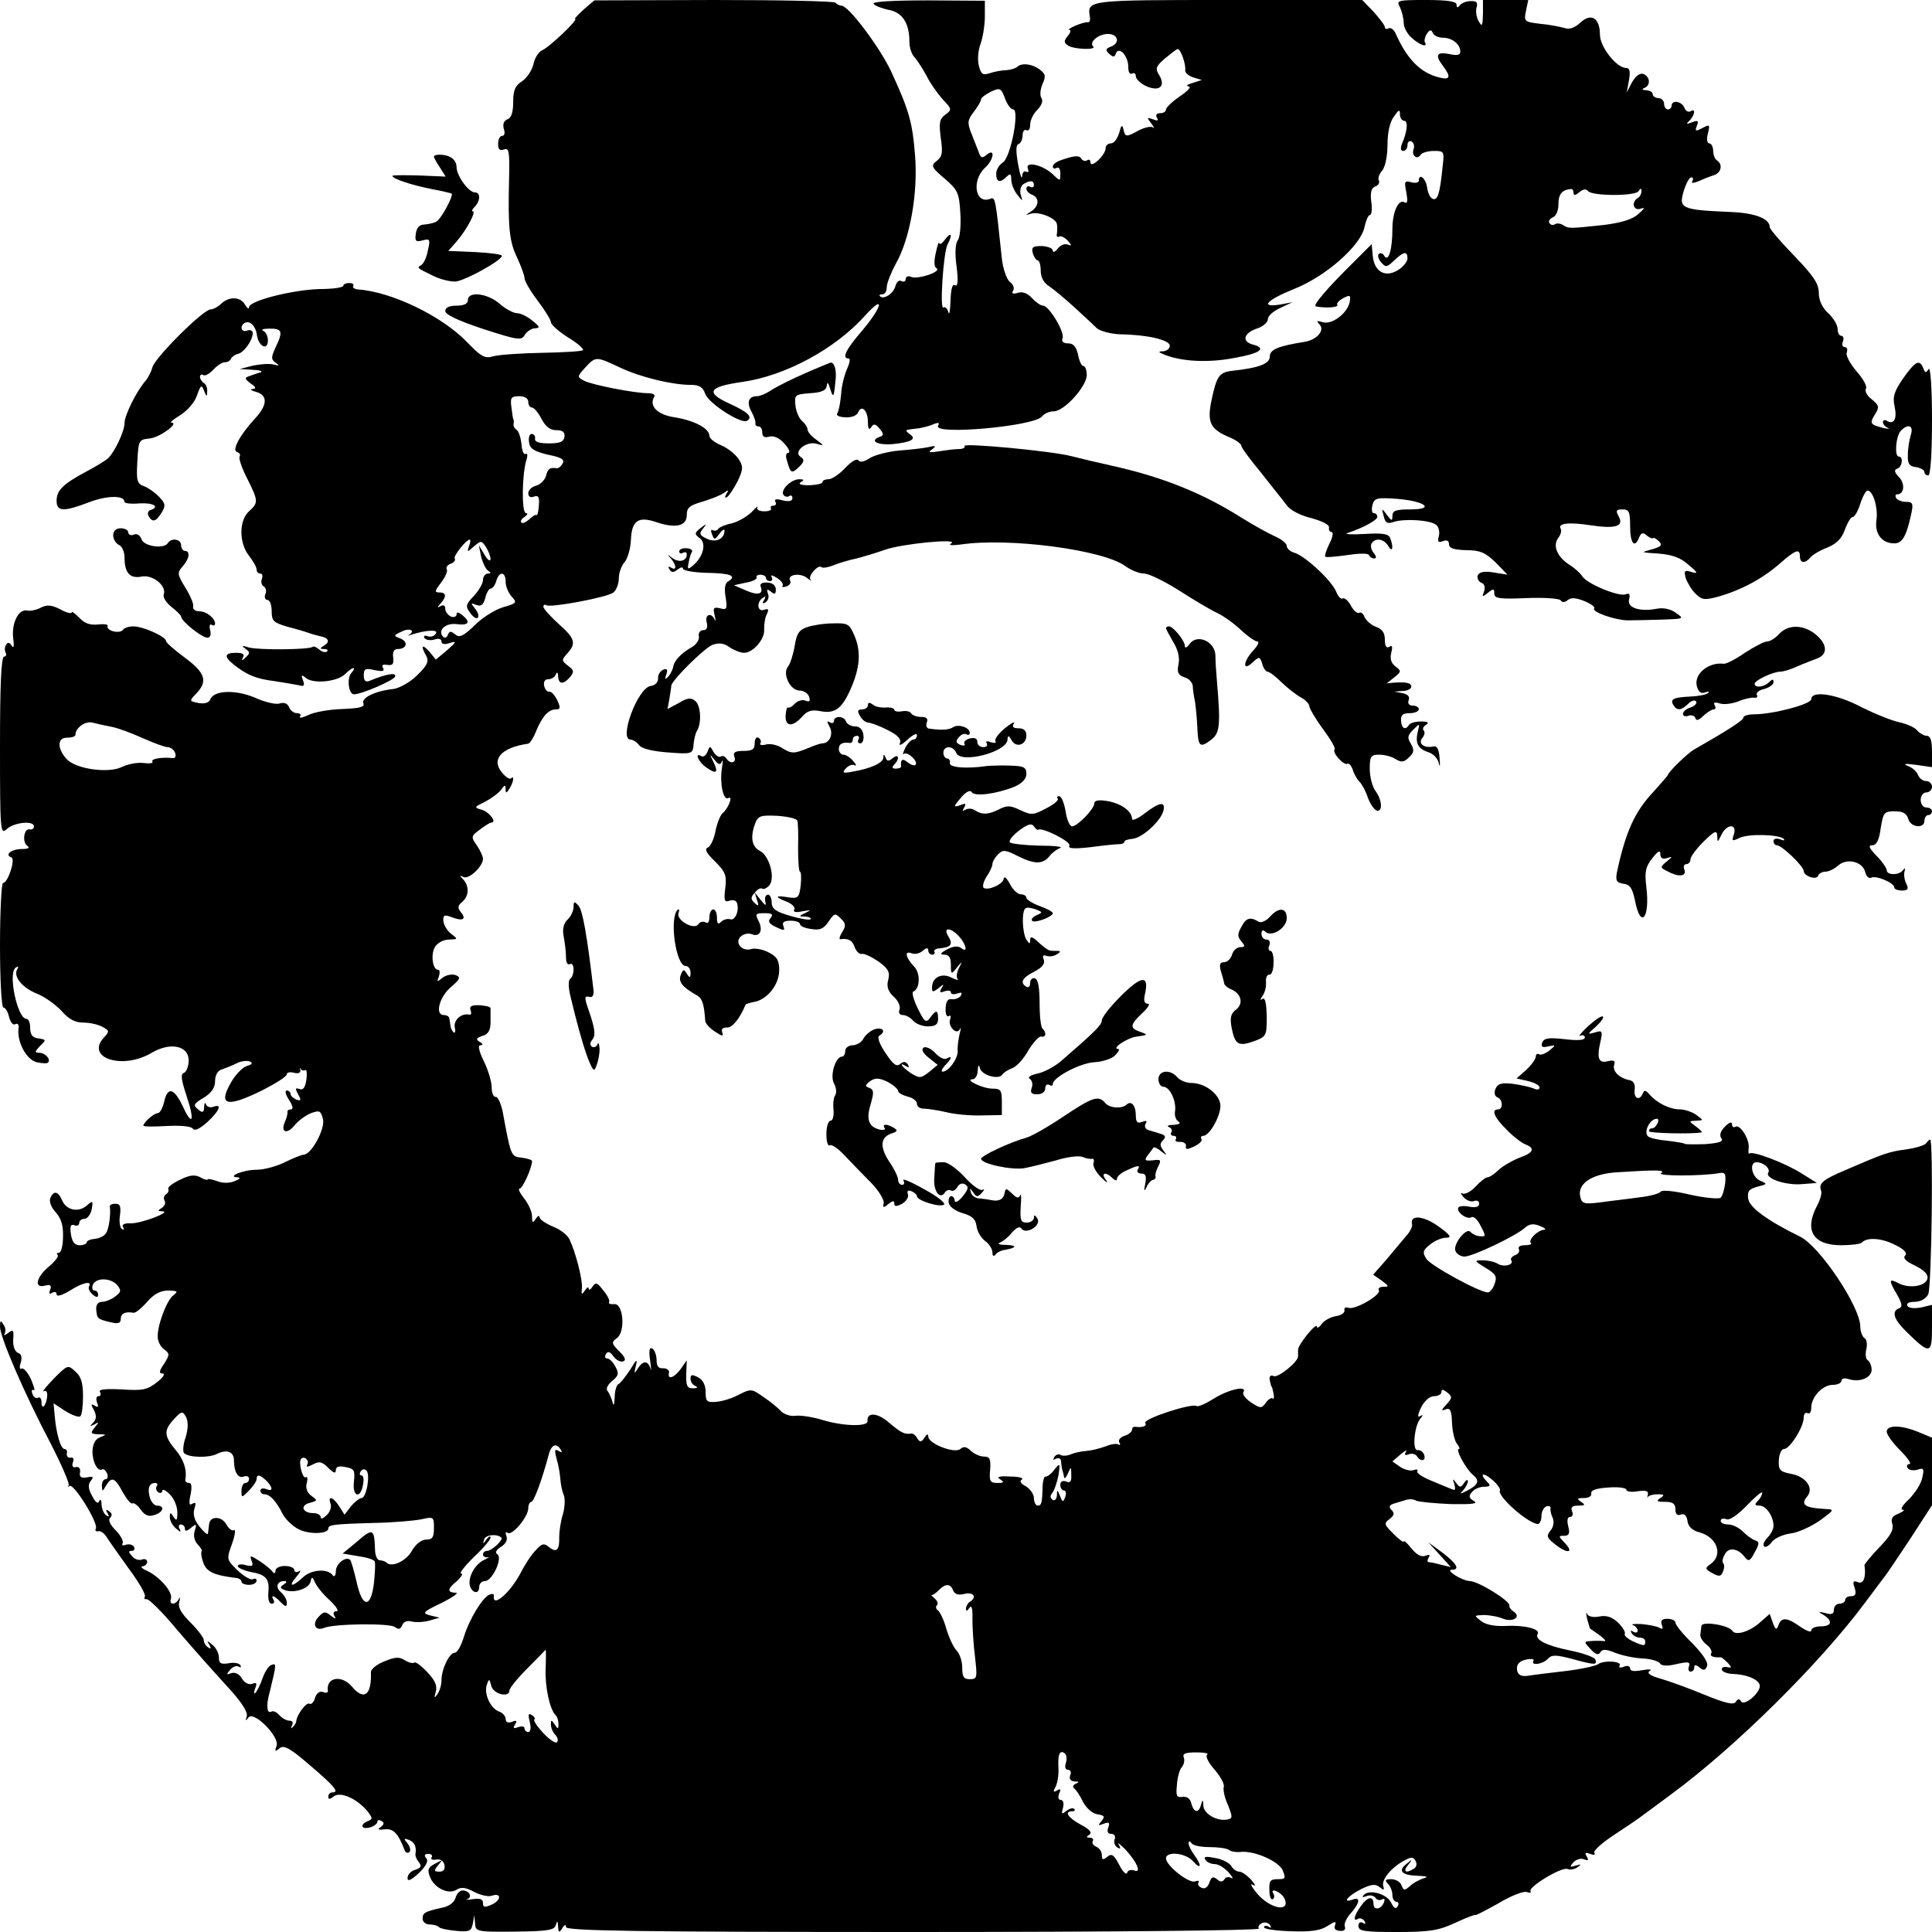 <?xml version="1.0" standalone="no"?>
<!DOCTYPE svg PUBLIC "-//W3C//DTD SVG 20010904//EN"
 "http://www.w3.org/TR/2001/REC-SVG-20010904/DTD/svg10.dtd">
<svg version="1.0" xmlns="http://www.w3.org/2000/svg"
 width="512pt" height="512pt" viewBox="0 0 512 512"
 preserveAspectRatio="xMidYMid meet">
<g transform="translate(0,512) scale(0.1,-0.1)"
fill="#000000" stroke="none">
<path d="M1547 5095 c-15 -14 -26 -25 -23 -25 11 0 -69 -76 -87 -83 -9 -4 -20
-20 -23 -36 -4 -17 -17 -37 -30 -46 -19 -12 -24 -24 -24 -56 0 -26 -5 -42 -15
-45 -10 -4 -13 -13 -10 -25 4 -11 2 -19 -4 -19 -6 0 -11 -9 -11 -21 0 -15 4
-19 16 -15 13 5 15 -6 13 -82 -3 -128 1 -163 22 -206 10 -22 19 -46 19 -53 0
-8 16 -35 35 -60 19 -25 35 -51 35 -57 0 -6 20 -24 45 -40 25 -15 43 -31 40
-34 -3 -3 -51 -6 -108 -7 -56 -1 -114 -5 -129 -9 -23 -7 -32 -2 -70 37 -66 69
-200 134 -290 140 -9 1 -14 5 -12 9 3 4 -2 8 -10 8 -9 0 -16 -3 -16 -7 0 -5
-28 -9 -63 -9 -71 -2 -187 -31 -187 -48 0 -6 -5 -3 -11 7 -12 21 -42 22 -63 2
-8 -8 -21 -15 -28 -15 -19 0 -146 -126 -154 -153 -3 -12 -12 -29 -19 -37 -24
-28 -55 -91 -55 -111 0 -22 -26 -77 -44 -94 -6 -5 -31 -21 -56 -34 -62 -33
-80 -50 -80 -78 0 -29 18 -30 86 -4 47 18 94 19 94 1 0 -4 18 -6 40 -4 37 2
55 -9 28 -18 -6 -2 -8 -10 -4 -16 10 -17 19 -15 34 9 11 18 11 24 -5 41 -10
11 -28 24 -40 29 -20 7 -22 14 -19 66 3 57 4 58 33 61 27 3 80 42 57 42 -5 0
6 9 24 20 19 12 38 34 44 52 10 28 12 30 19 12 6 -16 8 -16 8 -2 1 9 -3 20 -9
23 -5 3 -10 11 -10 16 0 6 4 8 9 5 4 -3 16 3 26 14 10 11 24 20 31 20 7 0 14
4 16 9 2 5 10 11 18 13 16 3 39 35 40 55 0 7 -7 10 -15 7 -15 -6 -21 11 -7 20
14 8 30 -8 33 -33 5 -30 29 -41 29 -13 0 11 -6 23 -12 25 -7 3 -1 6 13 6 36 1
40 -6 21 -46 -14 -30 -14 -35 -2 -44 12 -8 11 -9 -5 -5 -11 3 -36 1 -55 -3
l-35 -9 35 -2 c19 -1 28 -4 20 -7 -8 -2 -22 -7 -30 -10 -12 -4 -12 -7 4 -19
15 -10 16 -14 5 -15 -8 -1 -3 -4 11 -8 30 -9 29 -35 -5 -71 -40 -44 -61 -83
-47 -88 7 -2 10 -7 7 -12 -3 -4 6 -31 20 -58 30 -60 30 -64 5 -87 -27 -24 -27
-84 0 -118 11 -14 20 -30 20 -36 0 -6 4 -11 10 -11 5 0 7 -6 4 -14 -3 -8 -1
-17 5 -20 6 -4 8 -13 4 -21 -3 -8 0 -15 6 -15 6 0 11 -13 11 -30 0 -26 5 -30
42 -41 24 -6 50 -14 58 -17 8 -3 21 -6 28 -8 23 -4 27 -15 12 -24 -13 -8 -13
-10 -1 -10 8 0 11 -3 8 -6 -4 -4 -13 -2 -20 4 -8 7 -16 10 -18 8 -8 -8 -143
-9 -169 -2 -19 6 -21 5 -10 -3 13 -9 13 -12 1 -23 -10 -10 -12 -10 -7 0 5 8
-1 12 -18 12 -31 0 -33 -10 -8 -30 36 -29 61 -39 109 -45 26 -4 56 -9 65 -11
14 -4 16 -1 11 13 -6 15 -4 16 8 6 20 -16 83 -10 104 11 20 20 32 21 15 1 -11
-14 -6 -55 8 -55 20 0 106 37 109 47 4 12 -23 7 -67 -11 -11 -5 -16 0 -16 14
0 18 5 20 29 14 21 -4 27 -3 22 6 -4 7 -1 10 11 8 15 -2 18 2 16 20 -2 14 2
22 12 22 24 0 29 19 7 28 -19 7 -19 8 5 19 21 10 36 1 17 -10 -5 -2 -1 -2 7 1
41 13 73 14 65 3 -4 -7 -14 -10 -22 -7 -8 3 -11 1 -8 -5 4 -5 15 -7 26 -4 11
4 19 2 19 -5 0 -7 8 -9 22 -4 19 6 18 3 -7 -19 l-30 -25 -17 21 c-20 22 -24
16 -8 -12 7 -14 2 -25 -25 -51 -18 -18 -47 -34 -63 -36 -47 -5 -85 -23 -79
-38 4 -10 -10 -13 -56 -15 -34 -1 -74 -8 -90 -16 -15 -7 -25 -9 -22 -4 4 5 0
9 -8 9 -8 0 -18 7 -21 16 -4 10 -13 13 -24 10 -10 -4 -40 3 -66 15 -52 22
-110 20 -119 -5 -3 -8 -15 -12 -31 -9 -25 5 -25 5 -5 26 30 32 23 54 -31 94
-27 20 -50 40 -50 44 0 12 -61 39 -86 39 -13 0 -25 -4 -28 -9 -3 -5 -15 -7
-26 -4 -11 3 -17 9 -15 14 3 4 -8 6 -25 4 -22 -2 -36 3 -50 18 -11 11 -20 18
-20 14 0 -4 -14 -1 -30 8 -23 12 -35 13 -51 5 -11 -6 -28 -10 -37 -8 -23 5
-42 -34 -37 -74 3 -21 1 -28 -4 -19 -6 9 -11 10 -15 2 -4 -6 -4 -15 -1 -21 3
-5 1 -10 -4 -10 -8 0 -11 -77 -11 -237 0 -228 1 -236 18 -220 20 18 72 23 72
7 0 -6 -5 -9 -11 -8 -16 4 -21 -35 -6 -44 7 -5 1 -8 -15 -8 -27 0 -47 -15 -28
-22 12 -4 -9 -68 -22 -68 -4 0 -8 -74 -8 -165 0 -91 4 -165 9 -165 5 0 12 -11
15 -25 4 -15 11 -23 17 -19 6 3 10 -2 8 -12 -4 -36 21 -82 48 -89 14 -3 28 -4
30 -1 9 8 -7 26 -23 26 -13 0 -12 3 2 18 17 16 17 17 -4 20 -16 2 -22 10 -22
28 0 13 -4 24 -10 24 -24 0 -50 123 -28 136 7 4 8 3 4 -4 -12 -19 12 -49 51
-65 21 -8 50 -29 66 -46 19 -22 36 -31 58 -31 17 0 39 -5 50 -11 19 -10 20
-12 4 -29 -49 -54 50 -86 127 -40 49 29 98 19 98 -20 0 -16 -6 -30 -12 -33
-10 -3 -8 -17 6 -60 23 -68 16 -85 -10 -28 -23 48 -40 52 -49 11 -4 -16 -11
-30 -17 -30 -10 0 -38 -25 -38 -33 0 -3 28 -3 62 -1 38 2 65 -1 69 -7 4 -7 18
-1 38 17 32 29 41 50 17 41 -8 -3 -17 -1 -20 6 -2 7 -5 4 -5 -7 -1 -15 -4 -16
-16 -6 -14 11 -12 15 15 31 21 13 30 27 30 44 0 16 7 28 18 31 9 3 27 10 39
16 11 6 27 8 35 5 9 -4 6 -8 -8 -12 -12 -4 -31 -24 -42 -44 -35 -61 -11 -67
84 -20 35 18 64 36 64 42 0 5 9 7 19 4 12 -3 18 0 17 7 -2 6 -1 8 1 3 3 -4 8
-5 12 -3 4 3 5 -9 3 -25 -3 -21 -9 -29 -18 -25 -12 4 -12 1 -4 -14 9 -16 8
-18 -5 -14 -8 4 -15 10 -15 15 0 5 -5 9 -10 9 -6 0 -3 -11 6 -25 10 -15 12
-25 5 -25 -6 0 -10 -3 -9 -7 0 -5 -2 -16 -7 -26 -12 -28 5 -34 25 -10 10 13
30 27 44 33 23 8 26 7 32 -16 6 -25 -30 -93 -51 -94 -5 0 -28 -9 -50 -20 -22
-11 -56 -20 -75 -20 -36 0 -81 -19 -50 -20 9 -1 5 -5 -8 -10 -13 -6 -32 -6
-47 0 -14 5 -25 7 -25 4 0 -2 -9 0 -19 6 -15 8 -29 6 -55 -7 -19 -9 -33 -20
-30 -24 2 -4 0 -10 -6 -14 -6 -4 -7 -11 -4 -17 4 -6 0 -14 -7 -19 -12 -7 -11
-9 1 -9 27 -1 -54 -32 -83 -32 -17 1 -25 -3 -21 -10 4 -6 3 -8 -3 -5 -5 3 -8
20 -5 37 3 23 0 30 -12 30 -9 0 -15 -3 -15 -7 3 -20 -2 -59 -10 -71 -4 -7 -18
-14 -29 -15 -12 -1 -22 -5 -22 -9 0 -4 -8 -8 -19 -8 -13 0 -20 9 -23 29 -3 21
-1 28 9 24 7 -3 13 0 13 6 0 6 6 11 14 11 7 0 16 11 19 25 4 23 3 24 -12 11
-22 -20 -54 -14 -66 12 -11 26 -23 28 -32 6 -3 -8 3 -25 15 -37 14 -16 20 -35
19 -64 0 -24 -5 -43 -11 -43 -5 0 -7 -3 -3 -6 3 -3 -7 -17 -24 -31 -34 -29
-39 -58 -10 -50 15 3 18 1 14 -11 -4 -10 -2 -13 5 -8 7 4 12 2 12 -4 0 -7 14
-3 34 9 34 22 61 28 52 12 -3 -5 1 -14 9 -21 10 -9 15 -9 15 -1 0 6 -4 11 -10
11 -5 0 -7 7 -4 15 8 20 48 19 65 -1 11 -14 10 -18 -6 -30 -10 -8 -26 -14 -35
-14 -10 0 -16 -8 -15 -20 2 -24 3 -26 38 -34 20 -5 27 -3 27 9 0 14 12 20 34
16 5 -1 21 12 36 29 18 21 36 30 56 30 25 -1 27 -2 13 -13 -18 -14 -43 -82
-41 -112 1 -11 8 -25 17 -31 15 -11 15 -14 0 -38 -14 -20 -14 -26 -4 -26 8 0
1 -11 -15 -23 -25 -20 -38 -23 -94 -19 -44 2 -62 0 -57 -7 3 -6 2 -11 -4 -11
-6 0 -7 -7 -4 -17 5 -11 3 -14 -6 -8 -10 6 -11 3 -2 -12 7 -14 7 -24 -2 -33
-10 -10 -9 -11 3 -5 13 8 13 7 1 -8 -12 -15 -11 -17 10 -18 22 0 22 -1 4 -8
-13 -5 -19 -18 -20 -37 0 -29 14 -55 26 -48 4 2 9 -3 13 -11 3 -8 1 -15 -4
-15 -6 0 -10 -8 -10 -17 1 -17 1 -17 11 0 15 25 24 21 44 -17 11 -19 22 -33
26 -30 4 2 14 -5 22 -17 11 -15 21 -19 36 -14 24 7 29 25 7 25 -7 0 -16 10
-19 22 -7 24 -1 38 14 38 6 0 8 -4 4 -9 -3 -5 -1 -12 5 -16 5 -3 10 -1 10 4 0
6 9 2 20 -9 11 -11 20 -32 20 -48 0 -21 -2 -24 -10 -12 -8 13 -10 13 -10 -1 0
-9 8 -23 17 -30 11 -10 14 -10 9 -1 -4 6 -2 12 3 12 6 0 11 -5 11 -11 0 -8 6
-7 16 2 15 12 16 11 10 -8 -4 -13 -1 -26 8 -36 8 -8 13 -17 10 -19 -2 -3 0
-17 5 -30 9 -24 29 -33 89 -40 6 -1 12 -5 12 -10 0 -4 9 -8 20 -8 11 0 20 5
20 11 0 5 -4 7 -10 4 -5 -3 -23 7 -40 23 -30 29 -30 30 -15 71 8 23 10 39 5
36 -5 -3 -14 4 -20 15 -13 23 -44 23 -46 0 -1 -8 -2 -19 -3 -24 0 -5 -10 3
-22 18 -14 17 -18 33 -14 47 5 16 4 19 -5 14 -9 -6 -10 1 -5 24 4 20 3 31 -4
31 -6 0 -10 3 -10 8 5 27 -4 54 -26 80 -31 37 -31 52 -4 81 20 22 23 22 32 6
6 -12 6 -30 -1 -54 -7 -19 -8 -39 -4 -42 12 -12 66 -13 87 -2 26 13 45 6 45
-17 0 -31 11 -49 26 -43 8 3 14 0 14 -6 0 -6 -4 -11 -10 -11 -5 0 -10 -9 -10
-20 0 -20 0 -20 20 0 11 11 20 25 20 30 0 14 9 12 26 -4 18 -19 18 -30 -1 -22
-8 3 -15 1 -15 -4 0 -6 5 -10 11 -10 14 0 31 -18 48 -52 8 -15 27 -33 43 -41
28 -14 78 -12 78 2 0 10 11 12 120 15 52 1 110 6 128 10 31 7 32 6 32 -23 0
-25 -4 -31 -20 -31 -13 0 -28 -12 -38 -29 -15 -28 -54 -46 -68 -32 -3 3 -11 6
-17 6 -7 0 -12 11 -13 25 -2 61 -5 62 -52 21 l-34 -28 41 -7 c22 -3 42 -9 44
-14 2 -4 1 -29 -2 -57 -8 -68 -31 -67 -46 3 -7 29 -14 55 -17 58 -11 11 -38
-10 -38 -30 0 -11 -4 -16 -8 -11 -13 19 -57 16 -79 -5 -29 -27 -41 -26 -17 2
10 12 13 18 6 14 -6 -4 -12 -2 -12 3 0 6 -11 11 -25 11 -14 0 -25 -6 -25 -12
0 -8 -3 -9 -8 -3 -4 6 -19 18 -34 28 -25 16 -27 16 -21 0 5 -13 2 -15 -15 -11
-12 4 -22 2 -22 -2 0 -5 16 -12 35 -16 41 -7 50 -19 46 -56 -1 -16 2 -28 9
-28 6 0 8 4 5 10 -9 15 2 12 19 -6 13 -13 16 -13 16 -1 0 8 -7 20 -15 27 -16
13 -11 30 8 30 8 0 8 -3 -1 -9 -11 -7 -10 -10 3 -15 25 -9 63 4 68 22 3 15 5
14 12 -2 5 -11 22 -32 39 -47 17 -16 25 -29 18 -29 -8 0 -10 -5 -6 -12 6 -9 3
-9 -9 0 -14 12 -19 12 -32 -2 -19 -19 -10 -40 14 -30 26 11 175 13 188 2 9 -7
14 -6 19 5 3 9 13 13 24 10 11 -3 32 -2 47 2 l28 8 -25 6 c-22 6 -20 9 30 33
30 15 47 27 38 27 -24 1 -23 10 4 32 11 11 16 19 10 19 -6 0 9 19 33 43 25 23
45 47 45 52 0 6 -5 3 -11 -5 -9 -13 -10 -13 -6 0 3 13 34 16 46 5 5 -6 -26
-35 -38 -35 -6 0 -11 -4 -11 -10 0 -5 6 -8 13 -7 6 2 2 -1 -10 -7 -25 -11 -45
-49 -37 -71 8 -19 24 -19 24 0 0 8 7 15 15 15 20 0 48 62 33 71 -7 4 -3 12 10
20 12 7 18 19 14 28 -3 9 -2 13 3 9 11 -10 55 42 55 65 0 9 4 17 8 17 7 0 29
60 47 128 7 24 20 29 31 10 5 -7 3 -8 -6 -3 -10 6 -11 2 -5 -21 5 -16 9 -40
10 -54 1 -14 5 -33 9 -42 4 -9 3 -32 -2 -50 -6 -18 -10 -46 -10 -61 1 -35 -7
-43 -27 -27 -13 11 -19 10 -35 -8 -11 -11 -29 -38 -40 -60 -29 -55 -77 -95
-71 -60 0 4 -5 5 -12 2 -18 -7 -54 -66 -68 -113 -7 -22 -17 -41 -24 -41 -14 0
-35 -43 -35 -73 0 -12 -5 -29 -11 -37 -8 -12 -9 -10 -4 7 4 16 -2 30 -23 52
-16 17 -31 28 -34 25 -4 -3 -15 0 -25 6 -15 10 -26 9 -55 -3 -20 -8 -36 -21
-35 -29 2 -60 -18 -76 -50 -38 -28 33 -70 25 -64 -12 0 -4 -6 -5 -13 -2 -9 3
-17 -3 -21 -15 -3 -12 -10 -19 -15 -16 -8 5 -34 -30 -35 -47 0 -3 -4 -10 -9
-15 -5 -5 -6 -3 -2 5 4 7 1 12 -7 12 -8 0 -20 7 -27 15 -7 8 -16 12 -21 9 -5
-3 -10 1 -10 8 -1 13 -1 19 8 53 15 63 16 68 3 63 -8 -2 -18 -18 -24 -35 -6
-18 -15 -35 -19 -39 -4 -5 -5 0 -1 11 6 14 4 17 -7 13 -9 -4 -21 2 -28 14 -7
12 -18 17 -28 14 -13 -5 -14 -4 -3 9 7 8 17 12 23 8 5 -3 7 -1 4 4 -4 6 -18 8
-32 5 -20 -3 -25 0 -25 16 0 11 -8 26 -17 33 -14 12 -16 12 -8 0 5 -10 4 -12
-3 -7 -7 4 -12 13 -12 20 0 6 -16 27 -35 46 -24 24 -34 40 -30 54 3 12 2 15
-1 9 -8 -17 -27 -17 -21 0 6 17 -29 58 -63 74 -14 6 -19 12 -12 12 6 1 12 6
12 12 0 6 -6 9 -14 6 -8 -3 -20 1 -26 9 -10 11 -10 14 -1 14 7 0 9 5 6 11 -4
6 -14 8 -22 5 -8 -3 -11 -1 -8 4 3 5 -5 21 -18 34 -16 16 -21 28 -15 34 6 6 5
12 -3 17 -8 6 -10 4 -4 -5 5 -9 4 -11 -3 -6 -7 4 -12 17 -13 29 0 12 -3 16 -6
9 -3 -9 -10 -4 -19 14 -11 20 -11 30 -3 40 8 10 6 12 -10 9 -16 -3 -21 1 -19
13 2 10 -3 16 -11 14 -8 -2 -11 3 -8 12 4 9 1 15 -6 13 -7 -1 -11 4 -10 11 2
6 -1 12 -6 12 -10 0 -22 40 -26 88 l-3 33 32 -21 c18 -11 36 -17 39 -13 4 3 7
27 7 53 0 35 -5 52 -20 65 -20 19 -21 18 -58 -19 -20 -21 -32 -36 -26 -33 6 4
10 -2 9 -13 -2 -25 -15 -39 -15 -16 0 9 -4 15 -9 12 -5 -3 -12 1 -15 10 -3 8
-2 13 3 10 5 -3 1 10 -7 29 -9 19 -20 31 -25 28 -5 -3 -6 4 -2 16 4 14 2 23
-8 26 -8 4 -13 18 -12 35 2 26 0 28 -14 17 -8 -6 -12 -7 -9 -2 4 6 3 17 -3 25
-7 12 -9 11 -9 -6 0 -27 64 -176 133 -307 30 -58 52 -109 49 -114 -4 -4 -3 -5
2 -1 11 9 78 -100 70 -113 -3 -5 0 -8 6 -7 7 2 17 -6 23 -16 7 -11 33 -48 59
-84 26 -35 45 -68 42 -73 -3 -5 -1 -8 4 -7 6 2 43 -35 82 -82 40 -47 99 -113
131 -148 39 -42 56 -69 53 -80 -4 -13 -3 -14 4 -4 14 20 84 -51 75 -75 -6 -15
-4 -16 8 -6 11 9 27 1 79 -44 67 -57 80 -73 61 -73 -6 0 -11 -5 -11 -11 0 -8
4 -8 14 0 17 14 60 -4 89 -38 15 -19 15 -22 2 -27 -22 -9 -18 -23 5 -17 11 3
20 10 20 15 0 5 5 6 11 2 8 -4 7 -9 -2 -16 -10 -6 -7 -8 11 -6 23 3 36 -12 53
-57 3 -5 8 -7 12 -3 4 4 2 14 -5 23 -11 13 -10 14 4 9 15 -6 20 -18 17 -38 -1
-4 3 -14 9 -21 8 -10 6 -15 -9 -20 -12 -3 -21 -13 -21 -22 0 -10 9 -6 30 13
19 19 26 32 20 39 -7 8 -5 12 5 12 8 0 12 -4 9 -9 -4 -5 2 -8 12 -6 11 2 20
-4 22 -15 2 -11 -3 -17 -13 -17 -15 0 -16 2 -4 17 13 15 12 15 -8 4 -18 -9
-21 -16 -14 -34 11 -30 49 -49 71 -35 12 8 25 6 47 -6 18 -9 38 -13 46 -10 26
9 26 -11 1 -23 -20 -9 -24 -8 -24 4 0 10 -8 13 -27 10 -16 -2 -22 -2 -15 0 15
5 6 23 -12 23 -8 0 -16 -9 -19 -20 -3 -11 -17 -22 -33 -25 -49 -11 -54 -14
-54 -30 0 -8 8 -15 18 -15 10 0 22 -3 25 -7 4 -4 25 -8 46 -10 35 -3 40 -1 44
19 l4 23 2 -22 c1 -22 4 -23 105 -22 89 1 106 4 109 18 4 12 5 11 6 -4 1 -17
3 -18 11 -5 6 10 10 11 10 3 0 -10 194 -13 920 -13 522 0 919 4 916 9 -3 5 1
11 9 15 8 3 17 0 21 -6 4 -7 3 -8 -4 -4 -7 4 -12 3 -12 -2 0 -4 32 -9 72 -10
52 -2 78 2 96 14 20 13 24 13 20 2 -4 -9 1 -14 13 -15 10 -1 16 3 13 11 -3 7
4 23 16 36 24 27 26 44 5 36 -30 -11 -13 10 21 27 28 14 39 15 50 6 11 -9 13
-9 10 2 -6 16 19 48 53 67 20 11 25 12 32 1 5 -8 3 -17 -4 -21 -21 -14 -30 -8
-16 9 13 16 12 17 -3 4 -25 -19 -13 -31 30 -32 21 -1 29 -3 17 -6 -11 -3 -28
-12 -37 -20 -16 -14 -18 -14 -24 1 -3 9 -16 16 -27 16 -16 0 -18 -3 -9 -12 7
-7 12 -20 12 -30 0 -10 5 -18 11 -18 5 0 7 -5 3 -12 -5 -8 -10 -5 -17 9 -10
23 -56 37 -72 22 -7 -7 -4 -8 6 -4 10 4 20 1 24 -4 3 -6 11 -8 17 -5 6 4 9 1
6 -6 -6 -20 -28 -24 -28 -6 0 23 -16 20 -34 -6 -18 -25 -21 -42 -7 -33 5 3 13
0 17 -6 4 -8 3 -9 -4 -5 -7 4 -12 1 -12 -8 0 -14 16 -16 103 -16 87 0 110 4
155 25 28 13 52 22 52 20 0 -2 27 12 61 31 33 20 67 33 75 30 8 -3 13 -2 10 2
-7 11 82 65 98 59 7 -3 19 -1 27 5 11 8 10 8 -5 4 -16 -5 -17 -4 -7 8 7 8 20
12 28 9 12 -5 14 -3 8 7 -6 10 -4 12 9 7 10 -4 15 -3 11 3 -3 5 20 26 52 47
32 21 63 42 68 46 6 4 43 32 84 62 171 126 394 347 513 507 22 29 45 60 51 68
7 8 38 55 70 103 l57 88 0 89 0 90 -36 15 c-46 19 -84 19 -84 1 0 -8 16 -30
36 -50 20 -20 31 -36 24 -36 -6 0 -8 -5 -5 -10 4 -6 15 -8 26 -5 17 6 19 3 13
-22 -3 -15 -19 -40 -35 -56 -16 -15 -24 -27 -17 -28 7 0 3 -4 -10 -10 -17 -6
-22 -14 -17 -28 4 -15 -5 -31 -34 -61 -22 -23 -40 -45 -40 -48 5 -32 -3 -51
-17 -45 -13 5 -15 2 -9 -15 5 -16 2 -22 -9 -22 -9 0 -16 -4 -16 -10 0 -5 -7
-10 -15 -10 -8 0 -15 -7 -15 -16 0 -11 -6 -14 -22 -9 -20 5 -21 4 -5 -5 25
-16 21 -30 -8 -30 -14 0 -25 -5 -25 -11 0 -6 -13 -1 -29 10 -35 25 -50 26 -58
4 -5 -14 -8 -12 -15 7 l-8 23 -23 -20 c-27 -26 -67 -39 -76 -25 -9 15 -81 27
-82 13 -1 -6 -2 -17 -3 -23 -1 -7 7 -19 16 -26 10 -7 16 -18 13 -23 -5 -8 5
-12 25 -11 3 0 11 -7 19 -15 11 -12 11 -14 -2 -11 -9 2 -15 -1 -14 -7 1 -5 13
-10 27 -11 37 -1 67 -13 73 -28 7 -18 -40 -59 -49 -45 -4 8 -9 7 -14 -1 -5 -9
-27 -4 -81 18 -41 17 -93 36 -117 43 -29 8 -39 15 -30 21 7 4 -1 5 -19 2 -21
-4 -33 -3 -33 4 0 7 -7 9 -17 5 -9 -4 -14 -2 -11 3 8 12 -44 15 -58 3 -6 -4
-46 -13 -90 -18 -43 -5 -83 -10 -89 -11 -23 -5 -35 1 -35 19 0 12 9 20 25 23
13 3 22 1 19 -3 -9 -14 24 -10 38 5 10 11 21 11 63 0 62 -17 68 -17 63 -2 -2
6 -32 17 -67 24 -64 13 -95 29 -86 44 8 13 -36 24 -85 21 -29 -1 -52 3 -65 13
-19 15 -19 15 7 16 15 0 38 -4 52 -10 27 -10 49 6 26 20 -6 4 -11 11 -10 15 3
12 -83 65 -105 65 -21 1 -67 30 -47 30 22 0 12 17 -25 45 l-38 28 30 -33 30
-33 -25 6 c-14 4 -29 7 -33 7 -5 0 -5 5 -1 12 5 8 2 9 -9 5 -11 -4 -23 3 -37
20 -11 14 -20 22 -20 18 0 -4 -12 5 -27 20 -25 25 -26 28 -11 39 13 10 14 16
6 24 -8 8 -7 13 5 17 9 3 24 7 33 10 9 3 21 2 27 -2 6 -3 47 -7 91 -9 56 -1
75 1 62 8 -13 8 -15 13 -5 24 6 8 21 14 32 14 16 0 18 3 9 12 -23 23 -12 28
13 6 13 -11 22 -24 20 -28 -8 -14 71 -85 100 -89 5 0 10 9 10 21 0 12 6 23 13
26 7 2 12 0 11 -5 -1 -4 1 -16 6 -26 4 -10 2 -24 -6 -33 -11 -14 -10 -19 10
-35 36 -29 55 -25 25 5 -14 15 -14 16 1 16 13 0 16 6 11 25 -4 16 -2 25 5 25
6 0 9 7 5 15 -4 11 1 15 17 15 18 0 19 2 7 10 -12 8 -11 10 7 10 13 0 22 5 20
13 -1 8 14 13 46 15 26 2 47 -1 47 -6 0 -5 14 -7 30 -4 22 3 29 1 27 -9 -2 -8
-2 -11 0 -6 3 4 14 7 26 7 18 0 19 -2 7 -10 -12 -8 -9 -10 13 -10 20 0 27 -5
27 -20 0 -13 5 -17 14 -14 9 4 16 -2 18 -17 2 -15 13 -25 32 -30 47 -13 63
-60 29 -84 -15 -11 -15 -13 5 -24 18 -10 23 -9 28 4 4 9 4 19 1 22 -4 3 -2 14
4 24 10 20 36 16 54 -9 9 -11 14 -8 25 14 13 23 13 28 1 32 -7 2 -22 13 -32
23 -11 11 -28 19 -39 19 -11 0 -20 4 -20 10 0 5 7 7 15 4 8 -4 30 11 55 37 22
23 40 38 40 33 0 -6 -5 -15 -12 -22 -9 -9 -8 -12 5 -12 17 0 37 -28 37 -54 0
-8 -7 -22 -16 -31 -9 -9 -13 -19 -9 -23 3 -4 13 1 20 11 7 10 29 20 49 23 20
2 55 18 78 34 40 29 40 30 15 31 -54 3 -66 11 -48 33 19 22 -3 53 -42 60 -30
6 -34 10 -33 36 1 17 7 30 14 30 15 0 52 58 52 83 0 10 5 15 10 12 6 -3 10 3
10 14 0 29 30 61 57 61 13 0 23 5 23 11 0 6 9 8 20 4 29 -9 60 4 60 25 0 10
-5 22 -10 25 -6 3 -7 17 -4 30 3 12 1 26 -5 29 -6 4 -11 18 -11 30 0 53 -108
214 -160 239 -84 41 -134 77 -137 100 -3 20 2 26 24 32 27 7 28 7 6 17 -21 10
-28 48 -8 48 18 0 38 -17 31 -28 -9 -15 47 -34 90 -30 l39 3 -40 25 c-44 28
-131 61 -139 53 -2 -3 -3 3 -2 14 4 22 -23 65 -35 57 -5 -3 -9 0 -9 7 0 7 -8
5 -19 -7 -12 -12 -15 -23 -9 -31 6 -8 -5 -12 -42 -15 -29 -1 -53 -1 -56 1 -2
2 -22 5 -46 8 -23 2 -46 7 -51 12 -10 10 1 38 18 45 9 3 12 0 8 -10 -3 -7 -9
-14 -14 -14 -5 0 -9 -3 -9 -8 0 -5 113 -8 139 -3 3 1 -4 8 -15 16 -19 14 -19
14 1 15 20 1 20 1 1 15 -11 8 -31 15 -44 15 -27 0 -61 17 -80 39 -10 12 -15
13 -18 4 -9 -22 -25 -14 -22 9 2 16 -3 24 -16 26 -26 6 -44 24 -38 41 3 10 -1
12 -16 9 -25 -7 -31 6 -21 50 7 30 5 32 -14 26 -21 -6 -21 -5 2 15 13 12 22
24 19 27 -4 3 -21 -9 -40 -26 -18 -17 -27 -29 -21 -25 7 3 13 1 13 -4 0 -8
-18 -9 -53 -5 -43 5 -55 3 -60 -9 -4 -11 0 -14 16 -10 21 4 21 4 3 -11 -10 -8
-23 -13 -27 -10 -5 3 -9 0 -9 -6 0 -6 -11 -22 -25 -35 l-26 -23 31 -7 c16 -4
30 -11 30 -17 0 -6 -7 -7 -17 -2 -10 4 -35 9 -55 12 -30 3 -39 0 -45 -14 -4
-10 -2 -19 5 -22 15 -5 16 -32 2 -32 -19 0 -10 -22 23 -54 17 -18 40 -35 50
-39 26 -10 21 -22 -16 -35 -18 -7 -43 -21 -55 -32 -11 -11 -25 -20 -30 -20 -5
0 -19 -11 -32 -25 -12 -13 -28 -21 -34 -18 -6 4 -5 -1 2 -9 8 -9 20 -14 28
-11 8 3 14 0 14 -7 0 -8 -9 -11 -25 -8 -14 3 -28 2 -30 -2 -7 -11 22 -33 34
-26 6 4 17 -6 25 -23 14 -26 14 -29 -2 -27 -9 0 -20 6 -25 11 -10 14 -47 -32
-40 -50 3 -8 14 -15 24 -15 22 0 135 54 160 76 12 11 23 12 40 5 13 -5 18 -10
11 -10 -17 -1 -43 -27 -35 -35 4 -3 -4 -6 -16 -6 -12 0 -19 -4 -16 -10 3 -6
-1 -13 -9 -16 -9 -3 -14 -10 -11 -14 8 -12 -20 -19 -36 -9 -8 5 -25 9 -39 9
-24 0 -24 -1 7 -20 27 -16 31 -23 24 -42 -4 -13 -13 -23 -18 -23 -22 0 -152
71 -163 89 -11 17 -9 23 10 38 12 10 31 18 43 18 15 0 11 7 -21 30 -39 28 -76
32 -70 6 2 -6 -5 -20 -15 -31 -9 -11 -33 -39 -52 -62 l-36 -41 23 -16 c19 -14
20 -16 5 -16 -10 0 -16 -4 -13 -9 8 -12 -63 -53 -80 -47 -8 3 -13 0 -11 -7 1
-6 -9 -13 -23 -15 -13 -2 -30 -11 -37 -20 -7 -10 -13 -13 -13 -8 0 14 -50 -47
-50 -61 0 -7 0 -15 0 -18 -1 -15 -52 -56 -64 -52 -9 4 -13 0 -11 -11 2 -9 4
-17 5 -17 1 0 3 -8 5 -18 2 -11 1 -16 -2 -13 -3 3 -12 -2 -18 -11 -12 -16 -14
-16 -39 0 -15 10 -24 22 -21 27 12 19 -36 9 -76 -15 -22 -14 -43 -24 -48 -21
-13 8 -142 -34 -136 -45 6 -8 -8 -13 -27 -10 -5 0 -8 -3 -8 -8 0 -5 -9 -13
-20 -16 -11 -4 -17 -11 -14 -17 4 -6 3 -9 -2 -6 -5 3 -20 1 -34 -5 -14 -5 -36
-11 -50 -12 -14 -1 -33 -5 -42 -9 -9 -4 -21 -5 -27 -2 -5 4 -13 1 -17 -5 -4
-8 -3 -9 4 -5 7 4 13 1 14 -6 0 -7 2 -17 3 -23 2 -5 4 -14 5 -20 1 -5 5 -1 10
10 8 19 9 19 9 -4 1 -17 -3 -22 -14 -17 -9 3 -15 0 -15 -9 0 -8 4 -15 10 -15
5 0 6 -8 3 -17 -6 -15 -7 -15 -14 3 -7 17 -8 17 -8 1 -1 -10 -6 -15 -11 -12
-7 5 -8 11 -1 19 5 6 12 27 16 46 5 33 4 34 -11 15 -8 -11 -19 -19 -23 -18 -4
1 -7 -10 -8 -25 -1 -46 -3 -52 -13 -52 -5 0 -10 9 -10 20 0 10 -10 24 -21 31
-14 7 -18 14 -11 18 6 4 -8 8 -31 8 -29 2 -37 -1 -27 -7 12 -8 11 -10 -7 -10
-19 0 -22 5 -19 35 2 29 -1 35 -17 35 -10 0 -25 7 -34 15 -11 11 -19 13 -28 5
-15 -13 -85 14 -85 33 0 8 -4 7 -10 -3 -8 -12 -12 -13 -19 -2 -4 8 -11 13 -15
13 -19 -3 -28 2 -59 28 -30 27 -60 30 -58 5 2 -15 -62 -14 -116 2 -29 9 -62
14 -75 12 -13 -2 -30 4 -38 12 -8 9 -29 26 -47 38 -31 22 -33 22 -65 6 -18
-10 -45 -18 -60 -19 -25 -2 -28 1 -28 26 0 18 -7 32 -20 39 -16 8 -20 8 -20
-4 0 -8 6 -17 13 -19 7 -3 5 -6 -5 -6 -18 -1 -21 6 -19 49 l1 25 -16 -23 c-18
-24 -36 -30 -31 -9 1 6 -6 11 -15 11 -13 -1 -18 5 -18 22 0 12 -5 26 -11 30
-8 5 -10 -4 -6 -32 3 -21 3 -31 1 -21 -7 22 -20 22 -34 0 -9 -15 -10 -14 -5 7
5 20 2 19 -15 -10 -13 -19 -26 -36 -31 -38 -5 -2 -10 -18 -10 -35 -1 -21 -3
-25 -6 -12 -3 11 -9 24 -13 29 -5 5 0 16 12 26 17 14 19 20 9 38 -6 12 -16 22
-22 22 -6 0 -7 5 -3 12 5 8 11 6 20 -7 7 -9 18 -15 25 -13 9 3 6 11 -10 27
-21 21 -21 24 -6 35 23 17 17 92 -7 90 -10 -1 -16 1 -14 5 3 4 -4 18 -15 31
-16 21 -20 23 -29 10 -5 -8 -10 -10 -10 -5 0 6 -5 3 -10 -5 -8 -12 -10 -11 -8
5 3 22 -17 98 -33 131 -6 12 -26 27 -45 34 -19 8 -34 19 -34 24 0 6 -5 4 -10
-4 -8 -12 -10 -11 -10 6 0 12 -9 33 -21 48 -11 14 -17 26 -12 26 8 0 33 56 33
73 0 3 -12 7 -27 9 -29 3 -29 3 -51 123 -5 22 -13 39 -18 38 -6 -1 -11 10 -11
25 0 15 -9 46 -21 70 -13 27 -16 42 -9 42 8 0 7 4 -2 9 -11 7 -9 10 8 16 15 4
21 15 21 36 0 16 0 32 0 37 0 4 -13 7 -29 8 -21 1 -28 -3 -24 -13 3 -8 2 -13
-3 -12 -21 5 -42 -14 -39 -33 3 -11 1 -17 -3 -14 -4 4 -8 12 -8 17 -1 5 -2 14
-3 19 0 6 -7 10 -15 10 -24 0 -12 48 19 74 25 22 27 26 12 32 -10 3 -25 0 -34
-7 -15 -12 -16 -12 -10 3 3 10 3 18 -2 18 -15 0 -20 42 -8 61 7 11 23 19 37
19 24 1 24 1 6 15 -11 8 -20 24 -21 34 -1 16 2 18 23 10 29 -11 39 -5 23 14
-9 11 -8 17 4 27 18 15 19 41 3 59 -11 11 -10 12 0 7 14 -8 52 28 52 48 0 6
-7 22 -16 35 -16 23 -16 25 7 42 13 10 27 19 31 19 16 0 -5 28 -25 34 -21 6
-21 7 8 21 17 9 36 23 43 32 9 13 12 14 12 2 0 -12 2 -12 10 1 11 17 14 37 4
27 -4 -3 -14 4 -24 16 -29 35 -1 66 69 76 5 0 15 16 22 34 16 39 33 57 52 57
12 0 13 4 4 24 -7 14 -16 24 -21 23 -6 -1 -12 6 -14 16 -2 10 2 17 11 17 9 0
18 6 20 13 3 7 6 5 6 -5 1 -22 14 -23 32 -2 11 14 10 18 -6 30 -17 13 -17 15
-2 32 25 27 21 40 -23 79 -22 20 -40 40 -40 45 0 5 4 7 8 4 12 -7 162 21 178
34 8 7 14 24 14 38 0 14 7 33 15 42 8 9 16 36 17 59 2 51 19 64 68 47 51 -17
80 -10 80 19 0 20 8 26 43 36 23 7 48 17 56 23 12 9 13 8 6 -3 -5 -9 -4 -12 2
-8 6 4 18 23 28 42 15 32 15 39 2 59 -9 13 -29 29 -46 36 -17 7 -31 18 -31 25
0 20 -41 41 -92 49 -46 7 -69 30 -54 55 3 5 -4 9 -17 9 -35 0 -148 22 -169 33
-19 10 -19 11 3 35 28 30 28 30 92 0 55 -26 139 -46 188 -46 22 0 32 -6 38
-24 10 -26 96 -81 111 -71 16 10 2 23 -46 45 -66 30 -57 45 34 58 113 16 245
87 324 175 54 60 47 25 -7 -39 -44 -51 -55 -74 -36 -74 5 0 3 -12 -4 -27 -7
-16 -15 -46 -16 -68 -2 -22 -6 -44 -10 -50 -4 -6 4 -10 21 -11 17 -1 31 5 34
13 9 22 26 5 26 -25 0 -18 3 -23 9 -14 6 10 11 9 22 -4 11 -13 11 -18 2 -21
-31 -11 -9 -23 32 -20 51 5 66 14 45 27 -8 6 -10 10 -5 11 6 1 19 3 30 4 11 2
29 6 39 11 13 5 17 4 12 -4 -16 -26 253 -2 275 24 6 8 20 14 32 14 27 0 87 66
87 96 0 13 -4 24 -9 24 -5 0 -11 14 -14 30 -5 21 -12 30 -26 30 -13 0 -19 5
-15 14 6 16 -36 86 -52 86 -6 0 -19 9 -29 20 -12 13 -25 18 -38 14 -13 -4 -17
-2 -12 6 4 6 0 17 -9 23 -8 7 -18 34 -21 62 -17 160 -17 164 -31 158 -40 -15
-50 49 -13 83 23 21 27 53 4 34 -12 -10 -16 -9 -21 6 -4 11 -13 33 -20 51 -11
28 -10 35 7 57 10 13 19 28 19 33 0 4 12 13 26 20 24 11 27 10 37 -17 6 -17
16 -30 22 -30 18 0 -7 -130 -28 -141 -9 -6 -17 -19 -17 -29 0 -23 10 -26 28
-8 9 9 12 8 12 -8 0 -11 7 -29 16 -40 15 -19 15 -19 9 0 -3 11 0 23 7 28 18
11 28 10 28 -3 0 -5 -4 -7 -10 -4 -5 3 -10 1 -10 -5 0 -6 7 -13 15 -16 20 -8
19 -30 -2 -44 -17 -11 -17 -11 0 -6 20 6 66 -12 68 -28 1 -6 1 -17 0 -25 -2
-7 1 -11 6 -8 4 3 14 -2 22 -10 12 -14 12 -15 0 -11 -8 3 -19 -2 -26 -11 -7
-9 -13 -11 -13 -5 0 6 -13 11 -29 12 -24 0 -28 -3 -24 -19 3 -10 9 -19 13 -19
4 0 8 -12 8 -27 0 -18 8 -33 23 -42 13 -9 43 -34 67 -56 24 -22 51 -47 59 -55
10 -8 37 -15 62 -16 72 -1 131 -15 131 -30 0 -8 -8 -14 -17 -15 -15 0 -14 -2
3 -9 45 -18 115 -22 183 -9 70 12 90 26 51 36 -30 8 -24 30 10 42 17 5 30 17
30 25 0 9 15 22 33 30 l32 15 -32 -6 c-56 -9 -36 12 36 41 84 33 177 115 187
164 4 18 10 32 14 32 5 0 7 16 4 35 -3 25 0 37 11 41 8 3 12 10 9 16 -3 5 1
17 9 26 8 10 14 38 14 68 0 32 6 61 17 75 13 19 16 20 16 6 0 -9 5 -17 11 -17
11 0 9 -28 -6 -62 -4 -11 -3 -18 4 -18 6 0 11 7 11 16 0 8 5 12 11 9 6 -4 8
-13 5 -21 -6 -16 10 -29 19 -14 3 5 19 10 35 10 27 0 28 -1 23 -42 -7 -71 -13
-90 -26 -85 -7 2 -13 16 -15 30 -3 24 -22 40 -22 18 0 -5 -9 -7 -20 -4 -18 5
-19 2 -13 -27 4 -23 3 -31 -5 -26 -16 9 -32 -26 -32 -71 0 -53 -10 -88 -21
-72 -4 8 -11 10 -15 6 -4 -3 -1 -14 6 -22 12 -14 15 -14 35 5 25 24 35 25 35
5 0 -8 -11 -22 -24 -30 -34 -22 -64 -6 -68 37 l-3 31 -50 -50 c-69 -68 -107
-113 -98 -115 25 -5 61 -3 57 4 -3 4 5 12 16 18 17 9 20 8 17 -9 -5 -30 -46
-62 -71 -55 -17 5 -18 4 -9 -6 15 -16 -8 -41 -40 -46 -69 -11 -92 -20 -92 -39
0 -19 -28 -30 -102 -38 -32 -4 -39 -15 -52 -76 -13 -61 -4 -79 50 -101 16 -7
29 -17 29 -22 0 -5 24 -37 53 -72 28 -36 59 -74 67 -85 9 -13 36 -27 65 -34
29 -8 49 -18 47 -25 -1 -7 2 -12 7 -12 5 0 3 -14 -6 -31 -8 -16 -13 -32 -11
-34 2 -3 29 0 59 4 32 5 55 5 57 0 2 -5 8 -9 14 -9 6 0 6 6 -2 15 -6 8 -9 19
-5 25 10 16 33 12 44 -7 11 -19 15 -4 5 21 -4 11 -19 14 -67 11 -34 -2 -55 -1
-47 2 43 14 80 35 80 43 0 6 -4 10 -9 10 -5 0 -7 9 -4 21 5 19 11 21 65 17 75
-6 103 -28 35 -28 -37 0 -47 -3 -47 -17 0 -15 -2 -14 -15 3 -13 18 -14 18 -8
-4 4 -18 10 -21 27 -15 28 9 97 5 112 -8 7 -5 10 -19 7 -30 -4 -15 -2 -18 11
-13 10 4 16 1 16 -8 0 -11 13 -15 45 -16 37 0 51 -6 78 -32 l32 -33 -37 6
c-25 4 -38 1 -42 -8 -2 -7 2 -16 9 -19 9 -3 12 -12 8 -23 -6 -16 -5 -16 10 -4
15 12 17 11 17 -2 0 -13 13 -15 85 -12 47 2 88 -1 91 -6 4 -6 11 -6 19 1 9 7
21 6 44 -3 17 -7 29 -16 26 -19 -9 -9 53 -31 88 -32 18 0 59 1 92 2 58 2 59 2
36 18 -13 10 -33 14 -49 11 -46 -9 -80 2 -75 24 4 14 1 18 -9 14 -18 -7 -103
28 -115 48 -4 7 -20 22 -35 31 -32 21 -44 51 -28 71 6 8 9 18 6 24 -9 14 22
18 79 9 66 -10 89 -3 75 23 -9 16 -7 19 10 19 17 0 20 -6 20 -45 0 -45 12 -60
24 -29 5 12 10 14 20 5 7 -6 15 -9 17 -7 2 2 9 -2 16 -9 9 -10 5 -14 -20 -21
-30 -8 -29 -8 18 -11 37 -3 59 -11 80 -30 25 -21 26 -24 8 -19 -18 6 -21 4
-16 -15 4 -12 15 -31 26 -42 17 -17 24 -18 61 -8 60 17 116 47 161 86 44 39
55 42 55 20 0 -18 14 -19 28 -2 6 7 26 19 45 26 24 10 38 24 46 47 7 19 16 34
21 34 5 0 14 16 20 35 6 19 15 35 19 35 15 0 28 -45 24 -77 -6 -37 14 -63 47
-63 21 0 32 18 45 78 6 28 4 32 -14 32 -11 0 -23 5 -26 10 -3 6 -2 10 3 10 19
0 21 30 4 46 -12 13 -13 19 -4 22 13 4 17 32 4 32 -12 0 -8 53 5 68 19 20 35
15 27 -10 -4 -13 -8 -36 -8 -53 -1 -24 4 -31 22 -33 12 -2 22 -8 22 -13 0 -5
5 -9 10 -9 6 0 10 56 10 148 0 84 -4 141 -9 134 -7 -11 -9 -11 -14 2 -10 25
-21 19 -53 -26 -24 -35 -29 -49 -23 -76 7 -32 -2 -49 -21 -37 -5 3 -10 2 -10
-4 0 -5 6 -12 13 -15 6 -3 1 -3 -13 0 -34 9 -36 12 -21 36 12 19 11 24 -9 40
-12 9 -19 22 -15 28 4 6 -8 27 -25 46 -17 20 -29 42 -26 50 3 8 1 14 -5 14 -6
0 -9 7 -5 15 3 8 1 15 -4 15 -6 0 -10 8 -10 18 0 10 -11 29 -25 42 -16 15 -25
34 -25 54 0 24 -14 45 -65 98 -36 37 -65 71 -65 76 0 22 -37 37 -99 40 -139 6
-143 9 -128 59 6 18 14 33 19 33 5 0 6 -4 3 -10 -4 -6 2 -6 17 0 13 6 31 13
41 16 19 7 23 29 7 39 -5 3 -10 15 -10 26 0 10 -5 19 -10 19 -6 0 -8 11 -4 26
6 24 5 25 -14 15 -19 -10 -21 -9 -15 6 5 13 3 15 -13 9 -15 -6 -17 -5 -6 5 14
15 16 33 2 24 -6 -3 -13 1 -16 9 -7 18 -34 22 -34 6 0 -5 -4 -10 -10 -10 -5 0
-10 7 -10 15 0 8 -7 15 -15 15 -8 0 -15 5 -15 10 0 6 -8 10 -17 11 -11 0 -13
3 -5 6 17 7 15 30 -3 37 -9 3 -20 -5 -30 -22 l-14 -27 6 33 c4 23 2 32 -8 32
-25 0 -69 56 -69 88 0 44 -23 59 -52 32 -15 -14 -29 -19 -43 -14 -11 3 -40 9
-64 11 -41 5 -43 6 -37 34 l6 29 -60 0 -60 0 0 -37 c-1 -32 -2 -35 -11 -20 -6
10 -9 27 -6 37 4 14 0 18 -17 17 -11 0 -24 -6 -28 -12 -5 -6 -8 -6 -8 3 0 8
-23 12 -80 12 -77 0 -80 -1 -70 -19 5 -11 10 -30 10 -42 0 -12 10 -30 22 -40
21 -19 43 -26 34 -11 -2 4 0 14 5 22 8 12 12 12 16 3 2 -7 15 -13 27 -13 24 0
46 -17 46 -37 0 -9 -9 -11 -30 -6 -33 6 -38 -3 -15 -33 21 -28 18 -37 -12 -29
-48 12 -83 47 -113 113 -5 13 -14 20 -20 17 -5 -3 -10 -2 -10 3 0 5 -14 23
-30 41 l-30 31 -354 0 c-371 0 -375 0 -368 -43 2 -9 0 -17 -5 -16 -4 1 -19 -3
-33 -9 -14 -6 -21 -11 -16 -11 5 -1 3 -8 -5 -17 -10 -13 -10 -17 2 -25 16 -10
76 -12 66 -2 -12 11 14 33 39 33 28 0 33 -25 7 -34 -13 -5 -14 -9 -3 -19 10
-9 14 -9 17 1 8 21 33 -6 33 -35 0 -14 4 -21 10 -18 6 3 10 0 10 -7 0 -7 12
-19 27 -26 35 -16 53 -1 35 29 -11 17 -9 23 15 44 16 13 31 25 34 25 8 0 22
-40 20 -56 -1 -7 9 -15 21 -19 l23 -7 -25 -8 c-14 -4 -18 -8 -10 -9 8 -1 -2
-12 -23 -26 -20 -14 -37 -30 -37 -35 0 -6 -7 -10 -16 -10 -9 0 -12 -5 -8 -12
5 -8 2 -9 -11 -4 -16 6 -16 4 -4 -11 7 -10 10 -15 5 -11 -5 4 -21 1 -37 -7
-35 -19 -37 -19 -42 3 -3 13 -6 10 -11 -10 -5 -16 -14 -28 -22 -28 -8 0 -14
-6 -14 -13 0 -8 -9 -22 -20 -32 -12 -11 -20 -13 -20 -6 0 7 -4 10 -9 6 -5 -3
-12 -1 -15 4 -6 10 -18 9 -53 -3 -13 -4 -23 -12 -23 -17 0 -6 5 -7 10 -4 6 3
10 -3 10 -15 0 -21 0 -21 -21 -1 -26 24 -73 35 -65 14 3 -8 1 -11 -4 -8 -6 3
-11 -2 -11 -12 -1 -10 -6 4 -11 32 -6 34 -6 51 1 53 6 2 11 13 11 23 0 11 5
17 10 14 6 -3 10 3 10 14 0 12 8 29 19 40 11 11 16 24 11 31 -5 7 -3 24 3 38
9 20 8 26 -8 38 -20 15 -47 18 -59 7 -4 -4 -17 -8 -29 -9 -12 0 -32 -4 -44 -8
-19 -6 -23 -3 -29 20 -4 15 -2 41 5 59 6 17 11 50 11 72 l0 41 -150 1 c-92 0
-149 -3 -145 -9 3 -5 21 -12 39 -16 37 -6 56 -35 56 -84 0 -16 6 -35 14 -42 7
-8 21 -30 31 -48 9 -19 29 -47 43 -63 25 -26 25 -28 7 -41 -15 -11 -17 -21
-12 -61 6 -39 4 -50 -10 -61 -17 -13 -15 -17 20 -47 35 -30 39 -38 42 -92 2
-33 -1 -65 -7 -72 -6 -8 -8 -34 -3 -69 5 -40 3 -54 -4 -50 -7 5 -11 -9 -12
-41 -1 -26 -3 -40 -6 -30 -2 9 -8 15 -13 12 -10 -6 0 145 11 167 14 26 10 35
-6 14 -8 -11 -15 -16 -16 -10 -1 5 -5 -7 -9 -26 -5 -22 -5 -37 2 -41 14 -9
-49 -30 -67 -23 -8 4 -15 1 -15 -6 0 -6 -5 -8 -11 -5 -6 4 -13 -2 -16 -13 -5
-20 -31 -37 -41 -27 -3 3 0 5 6 5 7 0 12 8 12 19 0 10 11 38 24 62 38 67 59
188 51 287 -7 89 -16 120 -64 224 -30 63 -112 173 -131 173 -4 0 -12 3 -16 8
-4 4 -149 7 -323 7 l-316 -1 -28 -24z m2623 -486 c0 -8 5 -7 16 2 9 8 18 9 22
3 10 -14 125 -14 134 -1 6 9 8 9 8 0 0 -6 -4 -15 -10 -18 -18 -11 -11 -35 8
-28 12 4 11 1 -6 -14 -15 -14 -44 -23 -90 -29 -93 -10 -95 -10 -109 -1 -7 5
-17 6 -22 3 -5 -4 -12 -2 -15 3 -3 5 1 11 9 15 9 3 15 18 15 35 0 26 9 38 33
40 4 1 7 -4 7 -10z m-2770 -554 c0 -8 4 -15 10 -15 5 0 16 -13 25 -30 11 -21
23 -30 39 -30 17 0 23 -5 22 -17 -2 -14 -12 -18 -42 -18 -26 0 -38 4 -36 13 1
6 -3 12 -9 12 -6 0 -9 -10 -7 -22 2 -17 13 -24 50 -33 36 -7 45 -13 39 -23 -4
-8 -11 -13 -15 -13 -19 3 -24 -1 -29 -20 -3 -11 -15 -23 -26 -26 -12 -3 -21
-12 -21 -20 0 -9 6 -13 15 -9 12 4 15 -1 13 -24 -1 -16 -4 -27 -6 -25 -3 2
-11 -3 -19 -11 -9 -8 -18 -12 -21 -9 -4 3 0 10 8 15 8 6 10 10 4 10 -12 0 -11
102 1 141 4 12 3 19 -2 16 -5 -3 -10 9 -11 26 -2 17 -7 34 -13 38 -5 3 -9 10
-8 15 1 5 1 11 -1 14 -1 3 -3 17 -5 33 -3 23 0 27 21 27 15 0 24 -6 24 -15z
m-157 -382 c-6 -17 -5 -17 13 -1 19 16 20 16 32 -2 7 -11 12 -25 12 -32 -1 -7
-8 -2 -16 12 l-15 25 6 -30 c4 -16 12 -33 18 -37 9 -6 9 -8 0 -8 -7 0 -13 -8
-13 -17 0 -9 -11 -28 -24 -42 -22 -23 -23 -28 -10 -45 7 -11 17 -17 20 -13 4
4 1 14 -7 24 -12 15 -12 16 3 10 13 -5 19 0 24 18 3 14 10 25 14 25 5 0 12 9
15 20 8 27 25 26 25 -2 0 -12 7 -29 16 -39 15 -16 13 -18 -22 -28 -21 -6 -55
-27 -75 -47 -31 -30 -41 -35 -53 -25 -11 9 -15 9 -19 -1 -2 -7 -8 -10 -12 -6
-17 16 5 38 35 34 33 -4 38 5 15 24 -10 8 -15 9 -15 2 0 -6 -7 -9 -15 -6 -8 4
-15 13 -15 21 0 8 -5 11 -12 7 -10 -6 -10 -4 0 7 16 18 15 29 -4 29 -13 0 -12
4 5 26 11 15 18 30 15 35 -3 5 2 12 10 15 9 3 14 9 11 14 -4 6 30 50 40 50 2
0 2 -8 -2 -17z m-948 -479 c17 -3 54 -17 83 -30 29 -13 59 -24 66 -24 8 0 17
-7 20 -15 3 -9 1 -15 -7 -14 -28 3 -58 -2 -53 -9 3 -5 -8 -6 -24 -4 -16 2 -42
-3 -58 -11 -36 -17 -122 -5 -146 22 -25 28 -24 56 1 56 13 0 23 3 23 8 0 18
26 37 45 32 11 -3 34 -8 50 -11z m4107 -1183 c-13 -8 108 -8 153 0 17 3 19 -1
17 -26 -2 -16 -7 -34 -12 -39 -4 -4 -41 -1 -81 8 -42 10 -75 13 -78 8 -3 -5
-28 -12 -56 -15 -27 -4 -73 -9 -101 -13 -46 -6 -52 -4 -56 14 -9 34 29 60 92
65 110 7 135 7 122 -2z m-569 -613 c-14 -15 -14 -18 -2 -13 12 5 16 -3 17 -36
1 -23 7 -48 13 -55 6 -8 9 -14 5 -14 -10 0 20 -55 38 -69 18 -15 14 -26 -17
-42 -18 -9 -20 -9 -9 2 6 7 12 18 12 24 0 5 -5 3 -10 -5 -9 -13 -11 -13 -21 0
-9 13 -10 12 -5 -3 3 -10 3 -17 -2 -15 -4 1 -28 11 -54 22 -26 10 -45 22 -42
27 3 5 -2 6 -10 3 -8 -3 -24 1 -36 9 l-20 14 22 19 c12 10 18 13 14 7 -5 -9
-2 -11 7 -7 8 3 18 1 22 -5 10 -16 25 -13 19 4 -3 8 -11 13 -17 12 -15 -3 -9
63 6 82 9 11 9 13 0 8 -7 -5 -6 4 3 23 9 18 23 30 35 30 10 0 19 5 19 11 0 8
5 7 15 -1 14 -11 14 -15 -2 -32z m-3019 -160 c-4 -6 2 -6 15 1 17 9 24 8 41
-9 14 -14 20 -16 20 -6 0 9 8 12 26 8 23 -4 25 -9 22 -38 -5 -40 17 -48 24 -9
3 14 1 25 -4 25 -5 0 -6 5 -2 11 4 6 10 7 15 2 11 -11 0 -73 -13 -73 -5 0 -18
-10 -28 -22 l-17 -22 -14 22 c-16 25 -31 30 -23 7 3 -8 -1 -22 -10 -30 -9 -9
-16 -12 -16 -6 0 6 -9 11 -19 11 -29 0 -37 20 -11 27 22 6 22 7 5 19 -11 8
-16 21 -12 34 3 11 2 18 -3 15 -8 -5 -20 41 -12 49 9 9 23 -5 16 -16z m1712
-333 c4 -10 14 -13 30 -9 24 6 34 -9 14 -21 -5 -3 -10 -12 -10 -18 0 -8 3 -7
9 2 6 9 9 -2 8 -30 0 -24 3 -70 7 -101 6 -54 6 -58 -14 -58 -16 0 -20 6 -20
31 0 17 -7 37 -15 45 -8 8 -20 34 -27 57 -6 23 -17 45 -22 49 -6 4 -7 10 -3
14 4 4 1 12 -6 18 -7 6 -11 10 -8 9 2 -1 10 4 18 12 18 19 32 19 39 0z m-1080
-207 c-2 -49 11 -109 27 -124 4 -4 7 -14 7 -23 0 -14 -2 -14 -10 -1 -9 13 -10
13 -10 0 0 -9 5 -21 12 -28 6 -6 8 -15 4 -19 -4 -4 -20 7 -36 24 -16 17 -27
33 -24 36 3 3 0 8 -7 12 -9 6 -10 1 -5 -19 4 -15 2 -26 -4 -26 -5 0 -10 4 -10
10 0 5 -7 6 -17 3 -12 -5 -14 -3 -8 7 6 10 4 12 -8 7 -11 -4 -17 -1 -17 8 0 7
-8 16 -17 19 -23 8 -41 47 -33 71 6 17 7 17 12 -3 6 -22 48 -32 48 -12 0 6 21
32 48 59 26 26 48 49 48 49 1 1 1 -22 0 -50z m1379 -249 c-4 -11 -2 -19 5 -19
7 0 10 -7 6 -15 -3 -10 1 -15 12 -16 12 0 13 -2 3 -6 -7 -3 -9 -8 -5 -12 5 -3
16 -19 24 -36 9 -17 25 -31 38 -33 19 -3 21 -6 11 -18 -10 -12 -9 -13 6 -7 14
5 17 3 12 -10 -4 -11 -1 -17 8 -17 8 0 12 -6 9 -14 -3 -8 0 -17 7 -22 8 -5 10
-3 4 7 -5 8 3 2 17 -12 31 -33 44 -64 24 -56 -8 3 -17 1 -19 -6 -2 -7 -12 3
-21 21 -14 27 -20 31 -32 21 -11 -9 -14 -8 -14 5 0 9 -7 19 -15 22 -8 4 -12
10 -9 15 3 5 -1 9 -8 9 -10 0 -10 2 -1 8 8 5 1 14 -22 26 -35 19 -46 36 -23
36 6 0 8 3 5 6 -4 4 -13 1 -21 -5 -12 -10 -14 -9 -9 8 3 12 1 21 -6 21 -6 0
-8 7 -4 17 5 11 3 14 -6 8 -10 -6 -11 -3 -3 11 5 11 8 33 7 49 -2 35 3 48 16
39 5 -3 7 -14 4 -25z m374 21 c-5 -4 3 -21 20 -40 16 -19 27 -39 24 -46 -2 -6
2 -28 11 -47 13 -33 13 -36 -2 -39 -27 -5 -62 15 -63 37 -1 17 -2 17 -6 3 -6
-24 -19 -23 -26 3 -3 13 -12 19 -24 17 -15 -2 -17 3 -14 32 1 19 7 41 13 47 6
7 8 19 5 26 -4 10 6 13 34 13 21 0 34 -3 28 -6z m6 -245 c22 0 45 -3 51 -7 6
-5 20 -7 30 -6 36 5 102 -24 113 -48 9 -22 8 -24 -13 -24 -20 0 -23 -5 -22
-29 0 -16 4 -27 9 -24 4 2 5 9 2 14 -10 15 11 10 25 -6 6 -8 9 -18 6 -24 -10
-16 -53 3 -77 34 -13 16 -17 25 -9 20 9 -5 7 0 -4 13 -11 12 -25 22 -32 22 -7
0 -17 7 -21 15 -5 8 -24 18 -42 21 -25 5 -32 4 -27 -4 4 -7 15 -12 25 -12 10
0 26 -10 37 -22 10 -12 14 -18 7 -15 -6 4 -15 3 -18 -3 -5 -8 -11 -8 -20 0
-10 8 -15 6 -20 -9 -4 -12 -12 -18 -20 -14 -8 3 -12 9 -9 14 3 5 -1 6 -9 3
-16 -6 -77 42 -77 61 0 20 53 15 72 -8 22 -24 23 -10 3 17 -8 11 -15 25 -15
30 0 8 3 8 8 1 4 -6 25 -10 47 -10z"/>
<path d="M1150 4705 c0 -3 7 -16 16 -29 l15 -24 -70 3 c-39 1 -71 1 -71 -1 0
-8 53 -25 104 -35 27 -5 51 -11 53 -12 5 -6 -27 -66 -40 -74 -7 -4 -21 -7 -32
-8 -13 0 -21 -8 -23 -24 -3 -20 0 -23 18 -18 19 5 21 3 14 -26 -3 -18 -11 -35
-17 -39 -13 -8 -14 -7 33 -30 19 -9 45 -15 58 -14 26 3 122 56 122 68 0 4 -32
8 -71 10 l-71 3 22 25 c26 30 53 80 43 80 -4 0 -2 5 5 12 15 15 16 38 1 38
-17 0 -48 43 -49 66 0 21 -17 34 -46 34 -8 0 -14 -2 -14 -5z"/>
<path d="M1240 4325 c0 -10 -10 -15 -30 -15 -19 0 -30 -5 -30 -14 0 -10 35
-26 101 -48 93 -30 101 -31 110 -15 6 9 18 17 27 17 14 1 13 4 -7 20 -13 11
-31 20 -41 20 -9 0 -30 11 -46 25 -32 28 -84 34 -84 10z"/>
<path d="M2134 4131 c-33 -14 -72 -34 -87 -43 -14 -10 -33 -18 -41 -18 -23 0
-28 -17 -14 -42 7 -13 11 -26 10 -30 -1 -5 3 -8 8 -8 6 0 10 -7 10 -16 0 -11
6 -15 19 -11 12 3 27 -4 40 -19 12 -13 16 -24 10 -24 -6 0 -8 -9 -3 -22 9 -33
12 -34 32 -15 14 14 14 19 4 26 -21 13 14 43 42 35 21 -6 21 -6 -1 11 -13 9
-23 21 -23 27 0 6 -7 16 -14 22 -8 6 -16 25 -18 41 -3 29 -1 30 40 33 31 2 42
8 43 20 1 11 4 8 9 -8 8 -26 10 -24 14 20 4 28 -3 51 -13 49 -3 -1 -33 -13
-67 -28z"/>
<path d="M2556 3938 c3 -4 -4 -8 -14 -8 -11 0 -35 -3 -53 -6 -26 -4 -31 -3
-19 5 12 9 10 11 -10 6 -14 -3 -49 -7 -78 -9 -30 -3 -64 -12 -77 -20 -15 -10
-26 -12 -30 -6 -4 6 -19 -3 -35 -20 -15 -16 -35 -30 -44 -30 -9 0 -16 -3 -16
-7 0 -5 -16 -8 -35 -9 -22 0 -31 3 -23 8 10 6 9 8 -4 8 -21 0 -50 -28 -42 -41
3 -5 10 -7 15 -4 5 4 9 1 9 -5 0 -8 -9 -10 -26 -6 -17 5 -23 3 -19 -4 3 -5 1
-10 -5 -10 -6 0 -9 -3 -7 -7 3 -5 -5 -8 -18 -8 -13 0 -21 5 -18 10 3 6 -4 0
-16 -13 -13 -12 -36 -25 -52 -29 -16 -3 -32 -10 -35 -14 -3 -5 -10 -7 -15 -4
-5 3 -6 -2 -2 -11 6 -16 7 -15 20 2 7 10 13 13 13 8 0 -22 -22 -33 -46 -22
-20 9 -22 14 -11 27 11 14 10 14 -6 2 -17 -14 -17 -16 -3 -27 19 -13 10 -50
-18 -73 -13 -11 -15 -10 -11 8 2 12 6 25 9 29 2 4 -4 9 -15 9 -10 1 -19 -3
-19 -8 0 -6 5 -7 10 -4 6 3 10 2 10 -4 0 -18 -20 -23 -38 -10 -14 11 -15 11
-4 -1 15 -18 16 -34 0 -24 -7 4 -8 3 -4 -5 6 -9 11 -9 22 0 8 6 14 7 14 2 0
-5 28 -10 61 -11 65 -1 82 -8 60 -22 -10 -5 -12 -19 -8 -43 5 -31 3 -34 -15
-29 -17 4 -19 1 -14 -19 3 -13 3 -18 0 -11 -9 20 -27 14 -21 -8 3 -13 0 -20
-9 -20 -8 0 -14 -7 -12 -16 2 -9 -6 -21 -17 -28 -30 -17 -49 -37 -51 -54 -2
-8 -8 -20 -14 -26 -8 -8 -9 -6 -4 7 4 13 2 16 -9 12 -8 -4 -14 -14 -13 -23 0
-10 -7 -18 -20 -20 -34 -5 -85 -142 -53 -142 6 0 17 -7 23 -15 7 -9 35 -16 76
-19 64 -5 66 -4 68 21 1 13 5 30 9 36 13 21 10 67 -4 79 -12 10 -21 9 -44 -5
l-30 -16 5 27 c2 15 5 30 5 35 2 15 87 99 109 108 17 6 30 5 45 -6 12 -8 29
-15 39 -15 24 0 56 37 53 63 0 12 2 30 7 39 6 13 5 16 -7 12 -18 -7 -21 21 -3
32 7 5 8 3 3 -6 -6 -9 -4 -11 4 -6 7 5 10 15 6 23 -4 12 -2 13 8 5 10 -8 13
-7 13 6 0 10 -9 18 -22 18 -15 1 -21 -3 -18 -11 8 -20 -8 -24 -41 -9 l-30 13
32 7 c18 3 31 10 28 14 -2 3 2 7 10 7 8 0 15 -4 15 -9 0 -4 5 -8 11 -8 5 0 7
5 4 11 -4 6 2 5 13 -2 12 -7 19 -17 16 -21 -3 -4 2 -5 10 -2 9 3 13 10 10 15
-9 16 25 22 44 8 9 -7 14 -10 10 -5 -8 9 20 41 29 33 3 -3 17 -1 32 5 14 6 42
14 61 18 19 5 53 15 75 23 45 16 198 31 176 17 -9 -5 0 -6 25 -3 128 19 377
-14 436 -57 15 -11 37 -20 50 -20 13 0 55 -21 93 -45 39 -25 84 -52 100 -59
17 -8 45 -28 63 -45 18 -17 38 -31 44 -31 6 0 2 -10 -10 -23 -28 -30 -30 -58
-3 -33 18 17 20 16 26 -3 3 -12 10 -21 14 -21 5 0 22 -13 38 -29 17 -16 40
-34 52 -40 12 -7 21 -17 21 -23 0 -5 16 -33 36 -60 20 -27 34 -51 31 -54 -8
-8 25 -44 34 -38 4 2 10 -5 14 -16 3 -11 12 -26 18 -32 7 -7 17 -26 22 -42 6
-16 16 -31 23 -34 17 -5 15 28 -3 52 -8 11 -15 37 -15 58 0 34 3 38 25 38 14
0 34 -5 44 -12 15 -9 22 -8 35 5 14 13 14 20 5 36 -10 16 -9 22 6 37 18 18 18
18 12 -6 -7 -30 1 -45 30 -54 12 -4 24 -17 26 -29 3 -12 4 -6 2 13 -1 23 -7
34 -15 32 -25 -6 -43 7 -31 22 6 7 8 16 4 20 -4 4 -1 11 6 15 9 6 5 9 -13 9
-15 0 -29 -4 -32 -9 -9 -15 -20 -10 -21 11 -1 15 4 20 23 20 13 0 24 5 24 10
0 6 -7 10 -16 10 -10 0 -14 6 -11 14 4 10 -2 16 -16 19 l-22 4 23 2 c12 0 22
6 22 11 0 10 -12 13 -45 11 l-20 -2 20 16 c19 15 19 17 3 29 -11 8 -15 20 -11
36 4 16 3 21 -5 16 -8 -5 -12 2 -12 19 0 18 -7 28 -24 34 -13 5 -26 17 -30 26
-3 9 -10 14 -14 11 -5 -3 -15 6 -22 19 -7 13 -17 22 -22 19 -4 -3 -12 5 -17
18 -11 28 -80 93 -110 103 -12 3 -21 12 -21 18 0 7 -15 19 -32 26 -18 8 -55
29 -83 46 -105 67 -211 110 -345 140 -41 9 -91 21 -110 26 -54 14 -290 36
-284 27z"/>
<path d="M300 3701 c0 -10 7 -21 15 -25 8 -3 15 -18 15 -33 0 -41 14 -57 45
-51 29 6 67 -24 59 -47 -3 -7 6 -22 20 -33 14 -11 26 -23 26 -26 0 -12 54 -55
69 -56 8 0 11 7 8 20 -3 11 -1 18 4 14 5 -3 9 -1 9 3 0 15 -23 33 -42 33 -11
0 -18 6 -16 13 2 6 -8 29 -21 50 -21 35 -22 39 -7 56 18 20 21 41 6 41 -5 0
-10 7 -10 15 0 16 -25 21 -35 6 -10 -17 -64 -9 -70 10 -4 11 -12 16 -21 12 -7
-3 -14 0 -14 6 0 6 -9 11 -20 11 -13 0 -20 -7 -20 -19z"/>
<path d="M2139 3458 c-21 -7 -28 -17 -33 -50 -4 -23 -12 -48 -18 -55 -15 -19
6 -63 31 -63 10 0 22 -7 25 -16 4 -12 2 -15 -9 -11 -8 4 -21 0 -29 -8 -7 -8
-15 -12 -18 -10 -2 2 -5 -7 -6 -20 -2 -31 18 -33 44 -4 14 16 26 19 50 14 38
-7 57 9 80 63 23 54 26 95 9 136 -14 33 -18 35 -57 34 -24 0 -55 -5 -69 -10z"/>
<path d="M3090 3455 c0 -2 9 -19 19 -36 13 -21 18 -42 14 -60 -4 -21 -1 -28
16 -34 12 -3 21 -14 22 -23 0 -9 3 -28 6 -42 2 -14 5 -44 6 -67 2 -52 7 -56
36 -34 24 18 26 38 16 156 -2 22 -4 52 -4 68 -1 37 -48 58 -68 31 -7 -10 -13
-13 -13 -6 0 14 -31 52 -42 52 -5 0 -8 -2 -8 -5z"/>
<path d="M4715 3440 c-10 -11 -24 -20 -32 -20 -8 0 -34 -14 -59 -30 -24 -17
-50 -30 -56 -29 -41 5 -80 -28 -71 -60 4 -15 11 -20 22 -16 8 3 12 3 8 -1 -4
-5 -26 -9 -48 -10 -45 -2 -54 -7 -44 -23 9 -15 21 -14 39 4 8 8 17 11 21 6 3
-5 -4 -12 -15 -16 -11 -3 -20 -11 -20 -17 0 -5 6 -8 14 -5 8 3 16 1 19 -6 2
-8 9 -6 21 6 10 9 22 17 27 17 6 0 7 5 3 11 -4 7 0 9 13 5 11 -4 33 -1 49 5
16 7 35 11 43 10 7 -1 10 2 7 7 -3 6 5 13 19 16 14 4 25 12 25 18 0 9 -3 9
-12 0 -13 -13 -38 -16 -38 -4 0 9 49 32 68 32 8 0 28 6 45 14 18 8 40 16 50
20 30 10 31 35 3 61 -33 30 -76 32 -101 5z"/>
<path d="M4800 3267 c0 -13 -101 -40 -152 -40 -15 0 -28 -4 -28 -9 0 -7 -44
-35 -130 -84 -18 -10 -70 -61 -70 -68 0 -1 -17 -21 -37 -43 -51 -54 -75 -107
-98 -215 -4 -22 -1 -27 17 -30 18 -2 24 -12 31 -45 15 -77 40 -46 30 36 -5 41
-2 54 16 77 15 19 21 22 21 11 0 -11 6 -15 18 -11 15 5 15 4 -1 -9 -18 -15
-18 -16 2 -26 29 -16 51 -14 45 4 -4 8 -1 15 5 15 6 0 11 6 11 13 0 7 16 28
35 47 30 29 35 31 36 14 0 -17 1 -17 11 4 14 29 42 30 33 1 -6 -18 -5 -19 14
-10 22 12 105 10 118 -2 4 -5 0 -5 -10 -1 -10 3 -17 1 -17 -5 0 -6 4 -11 9
-11 13 0 71 -56 71 -68 0 -14 34 -25 38 -13 2 6 11 11 20 11 8 0 23 7 33 16
23 21 65 11 72 -17 3 -12 10 -18 16 -15 11 7 61 -13 61 -26 0 -4 9 -8 20 -8
16 0 19 4 12 18 -5 9 -7 24 -5 32 3 10 2 11 -4 4 -10 -14 -43 -14 -43 0 0 5
-12 23 -27 38 -20 21 -23 28 -11 28 11 0 18 14 22 45 7 42 9 45 38 45 21 0 31
-6 35 -20 6 -23 43 -27 43 -5 0 8 5 15 10 15 6 0 10 5 10 10 0 6 -7 10 -15 10
-8 0 -15 9 -15 20 0 11 7 20 15 20 8 0 15 7 15 15 0 8 -7 15 -15 15 -9 0 -18
7 -22 16 -3 9 -15 20 -27 24 -14 6 -8 7 22 3 l42 -6 0 42 c0 28 -4 41 -14 41
-7 0 -19 7 -26 15 -7 8 -28 17 -47 21 -19 4 -64 22 -100 40 -66 35 -133 45
-133 21z"/>
<path d="M2300 3251 c0 -6 -7 -11 -15 -11 -12 0 -14 -4 -6 -17 5 -10 15 -18
23 -18 7 -1 30 -9 51 -20 26 -13 36 -24 32 -34 -4 -9 5 -5 19 8 15 14 26 19
26 13 0 -7 -4 -12 -10 -12 -5 0 -15 -10 -21 -22 -6 -13 -8 -20 -4 -16 9 8 40
-20 31 -29 -3 -3 -12 0 -21 7 -13 11 -19 8 -17 -11 1 -3 -6 -6 -14 -6 -10 0
-11 4 -4 11 15 15 12 30 -4 17 -11 -9 -15 -9 -19 1 -4 10 -6 10 -6 0 -1 -14
-34 -29 -82 -37 -26 -5 -28 -3 -17 9 7 8 18 11 23 8 6 -3 4 2 -4 11 -7 9 -19
17 -26 17 -6 0 -12 7 -12 15 0 14 10 19 30 16 4 0 7 4 7 9 0 6 5 10 11 10 5 0
7 -4 4 -10 -3 -5 -1 -10 5 -10 6 0 10 10 8 23 -2 14 -10 22 -22 22 -11 0 -21
6 -24 13 -5 15 -32 16 -32 1 0 -5 -5 -7 -11 -3 -8 5 -8 1 0 -13 10 -19 -1 -43
-20 -43 -4 0 -20 -5 -36 -12 -39 -16 -45 -16 -71 0 -12 8 -31 12 -42 9 -11 -3
-18 -1 -15 3 3 5 1 11 -5 15 -5 3 -10 -3 -10 -14 0 -17 -6 -21 -30 -21 -22 0
-28 -4 -24 -15 7 -17 -11 -21 -21 -5 -4 6 -10 8 -15 5 -5 -3 -13 3 -19 12 -9
17 -10 17 -16 1 -4 -10 -11 -15 -16 -12 -20 12 -8 -16 13 -30 27 -19 33 -14
18 16 -10 21 -10 21 3 5 11 -14 16 -15 20 -5 3 7 3 -1 0 -19 -6 -39 4 -86 17
-78 14 8 0 -28 -15 -40 -6 -5 -15 -27 -19 -48 -4 -21 -13 -40 -20 -43 -10 -4
-4 -15 19 -37 28 -28 31 -37 27 -71 -4 -32 -2 -38 11 -33 9 3 18 1 20 -6 7
-20 -5 -48 -18 -43 -7 2 -18 -1 -24 -7 -8 -8 -11 -5 -11 11 0 12 -4 22 -10 22
-5 0 -10 -9 -10 -21 0 -12 -4 -18 -11 -13 -6 3 -14 1 -18 -5 -11 -17 -59 10
-53 29 3 8 2 12 -2 9 -23 -21 -5 -149 21 -149 7 0 13 -8 13 -17 0 -15 -2 -16
-10 -3 -7 12 -10 12 -16 -4 -7 -18 4 -32 45 -55 12 -8 17 -22 20 -67 1 -7 12
-19 26 -28 19 -13 23 -13 19 -2 -3 9 1 13 12 13 14 -2 35 24 50 61 1 1 11 5
24 7 34 7 65 46 65 84 0 26 -6 36 -28 47 -15 8 -36 12 -46 9 -25 -8 -46 18
-27 34 7 6 20 9 29 5 21 -8 30 11 17 36 -9 18 -8 20 16 20 20 0 24 -3 16 -13
-8 -9 -4 -15 15 -24 21 -10 24 -10 19 3 -4 10 2 14 19 14 14 0 25 -4 25 -9 0
-5 13 -11 30 -13 24 -4 33 1 46 20 15 22 17 23 32 8 14 -13 14 -20 4 -36 -7
-11 -9 -20 -5 -19 21 3 32 -3 38 -21 4 -11 12 -19 18 -18 7 2 27 -8 45 -20 26
-19 31 -28 26 -48 -5 -18 -1 -31 14 -45 12 -10 19 -26 16 -34 -4 -9 0 -15 9
-15 8 0 20 -7 27 -15 7 -8 24 -15 39 -15 20 0 27 5 27 20 0 24 -5 25 -21 3
-11 -15 -15 -12 -33 25 -11 22 -16 42 -12 44 18 7 20 48 3 66 -23 24 -27 43
-8 36 9 -4 22 -1 30 6 10 9 15 9 15 1 0 -6 5 -11 11 -11 5 0 8 4 5 8 -2 4 5 9
16 9 29 3 34 11 21 32 -15 24 6 24 28 0 19 -20 25 -46 7 -32 -9 7 -21 6 -38
-3 -19 -10 -20 -14 -7 -14 12 0 17 -8 17 -27 0 -26 1 -26 16 -7 15 18 15 18 5
-2 -6 -12 -7 -25 -3 -29 4 -4 -3 -2 -16 4 -26 14 -52 1 -52 -26 0 -13 2 -13
17 -2 14 12 16 12 8 0 -6 -11 -4 -13 8 -8 10 3 17 2 17 -3 0 -5 7 -6 17 -3 11
4 14 3 9 -6 -4 -6 -15 -10 -23 -9 -11 2 -16 -5 -17 -24 -1 -14 3 -24 8 -21 5
4 7 0 4 -8 -7 -19 18 -44 26 -26 3 7 3 1 -1 -13 -3 -14 -6 -34 -5 -45 1 -20
-24 -55 -40 -55 -5 0 -2 7 6 16 18 18 21 28 5 19 -6 -4 -19 2 -30 14 -11 12
-25 18 -31 15 -7 -5 -3 -14 13 -27 l24 -19 -23 -19 c-22 -17 -25 -17 -48 -3
-24 16 -35 32 -12 18 7 -4 8 -3 4 5 -6 8 -11 9 -21 1 -9 -8 -19 0 -38 29 -16
23 -23 43 -17 46 18 11 11 23 -10 18 -11 -3 -25 -14 -31 -24 -5 -11 -19 -19
-29 -19 -11 0 -20 -7 -20 -15 0 -8 -4 -15 -8 -15 -18 0 -33 -50 -22 -71 6 -11
8 -25 3 -32 -4 -6 -6 -24 -4 -39 1 -16 -2 -28 -8 -28 -6 0 -11 -16 -11 -36 0
-19 4 -33 9 -29 6 3 25 -11 43 -31 18 -19 49 -51 68 -70 19 -20 33 -43 32 -52
-3 -13 -1 -14 12 -3 11 9 16 10 16 2 0 -9 5 -9 21 -1 11 7 18 18 15 25 -3 9 0
12 10 8 7 -3 14 -9 14 -13 0 -12 63 -31 72 -22 4 4 -20 23 -54 41 -33 19 -58
29 -54 23 4 -7 2 -12 -3 -12 -6 0 -11 6 -11 14 0 7 -10 28 -23 47 -26 39 -24
65 5 75 16 5 18 8 7 15 -18 11 -32 11 -25 0 4 -5 -3 -7 -15 -4 -28 8 -34 28
-21 69 8 29 8 36 -4 41 -12 4 -12 7 2 18 14 9 23 9 46 -2 15 -8 28 -19 28 -24
0 -5 11 -11 25 -15 14 -3 25 -12 25 -19 0 -8 8 -13 18 -13 9 0 36 -4 58 -9 23
-6 66 -10 95 -9 l54 1 0 35 c0 31 -3 35 -25 35 -25 0 -76 24 -52 25 6 0 13 10
13 23 1 15 3 17 6 6 5 -19 50 -31 59 -17 3 5 15 13 26 17 12 4 31 25 43 47 13
21 28 38 34 37 13 -3 15 10 4 21 -5 4 -8 35 -8 69 0 39 -4 62 -12 64 -7 3 -13
-3 -13 -12 0 -9 -4 -13 -10 -10 -18 11 -11 24 21 40 21 11 29 21 25 32 -4 10
-2 13 7 10 8 -3 20 -1 28 4 10 6 10 9 2 9 -7 0 -16 0 -20 1 -5 0 -18 10 -30
21 -17 16 -23 18 -23 7 0 -12 -2 -11 -10 1 -11 18 -13 77 -2 83 4 3 16 1 27
-3 18 -7 19 -8 3 -15 -10 -4 -16 -11 -13 -15 5 -8 55 10 55 20 0 4 -16 12 -35
19 -19 7 -35 17 -35 22 0 5 -7 9 -15 9 -8 0 -21 12 -29 28 -8 15 -15 21 -16
14 0 -14 -40 -33 -53 -25 -4 3 -1 16 7 29 9 13 16 28 16 34 0 6 7 18 15 26 13
13 19 12 53 -5 44 -22 66 -22 84 1 7 9 20 18 28 21 8 3 -17 6 -57 6 -39 1 -74
5 -77 9 -3 5 9 19 26 32 22 16 32 19 38 10 4 -6 9 -10 11 -9 10 8 89 -32 83
-42 -5 -8 12 -9 57 -4 35 5 70 8 77 8 6 0 12 3 12 7 0 3 10 6 21 7 26 2 75 47
82 74 7 26 -10 24 -50 -7 -18 -14 -33 -20 -33 -14 0 20 -29 41 -65 47 -23 4
-35 2 -35 -6 0 -15 -45 -61 -59 -61 -6 0 -14 18 -17 40 -4 22 -11 40 -17 40
-6 0 -7 -3 -4 -6 4 -4 -10 -16 -30 -26 -34 -18 -39 -19 -69 -5 -27 13 -35 13
-57 2 -28 -14 -44 -15 -64 -2 -7 5 -18 5 -25 1 -7 -5 -8 -3 -3 6 6 10 4 12 -8
7 -22 -8 -21 -5 2 22 12 13 22 18 26 12 7 -13 66 -5 113 14 21 9 32 21 32 34
0 18 -7 21 -42 22 -24 1 -52 0 -63 -1 -54 -8 -100 -4 -98 8 2 6 -2 12 -7 12
-5 0 -10 7 -10 15 0 19 26 20 34 0 11 -30 135 2 136 35 1 12 3 12 11 -2 12
-21 39 -12 39 13 0 13 -7 19 -21 19 -14 0 -18 4 -12 13 4 6 -7 1 -24 -13 -17
-14 -28 -29 -25 -34 3 -5 -2 -6 -12 -3 -10 4 -15 3 -11 -3 3 -6 -1 -10 -9 -10
-9 0 -16 6 -16 14 0 9 -7 12 -20 9 -11 -3 -17 -9 -14 -14 3 -5 -2 -6 -11 -3
-12 5 -13 10 -4 20 6 8 15 11 20 8 5 -3 9 -1 9 4 0 14 -30 24 -44 15 -10 -7
-29 -9 -63 -4 -7 0 -10 8 -7 16 4 10 0 15 -14 15 -12 0 -23 4 -27 9 -3 6 -14
8 -25 6 -11 -2 -20 0 -20 4 0 4 -10 7 -22 6 -13 -1 -29 2 -35 8 -9 6 -13 6
-13 -2z m-187 -306 c2 -5 3 -38 2 -72 0 -35 2 -63 5 -63 3 0 4 -16 2 -36 -4
-33 -7 -36 -33 -32 -36 6 -37 1 -3 -12 14 -6 22 -15 19 -20 -4 -7 3 -9 22 -5
23 4 24 4 8 -4 -19 -9 -19 -10 -1 -10 11 -1 17 -4 14 -7 -3 -3 -28 1 -54 9
-39 11 -49 19 -49 36 0 11 -5 21 -10 20 -6 0 -9 -8 -7 -17 3 -14 1 -13 -12 3
l-16 20 6 -20 c6 -16 4 -18 -6 -8 -11 10 -11 15 0 27 7 9 16 14 20 11 4 -3 13
2 19 9 16 20 0 78 -25 91 -22 11 -26 37 -13 72 8 21 14 23 59 21 27 -2 51 -7
53 -13z"/>
<path d="M1520 2716 c0 -9 -7 -25 -16 -33 -11 -11 -14 -26 -10 -46 3 -16 6
-40 6 -54 0 -14 4 -21 10 -18 6 3 10 -3 10 -14 0 -11 -4 -22 -9 -25 -5 -4 -5
-21 0 -43 5 -21 11 -45 13 -53 14 -55 29 -105 39 -127 10 -22 12 -23 18 -6 4
10 8 29 8 43 -1 14 -3 19 -6 12 -2 -6 -9 -9 -14 -6 -6 4 -6 11 1 19 8 10 7 25
-4 60 -19 55 -19 56 -3 53 7 -2 11 5 10 17 -18 152 -29 212 -40 225 -11 12
-13 12 -13 -4z"/>
<path d="M3365 2690 c-10 -11 -23 -16 -29 -13 -22 14 -34 11 -46 -13 -11 -19
-11 -26 0 -39 10 -12 10 -15 -3 -15 -9 0 -19 -9 -22 -20 -3 -11 -13 -20 -21
-20 -11 0 -13 -6 -9 -22 4 -13 8 -27 9 -33 0 -5 9 -13 19 -17 27 -11 33 -39
12 -54 -13 -10 -16 -21 -11 -48 9 -45 18 -50 60 -35 32 12 33 14 33 65 -1 35
-4 51 -11 47 -7 -5 -7 -2 0 8 6 8 10 24 9 36 -1 12 3 21 9 20 6 -1 11 13 11
31 1 17 -3 32 -8 32 -5 0 -7 7 -3 15 3 9 0 15 -8 15 -7 0 -13 7 -13 15 0 10 4
12 10 6 16 -16 57 9 57 36 0 28 -21 30 -45 3z"/>
<path d="M2970 2480 c-27 -27 -50 -56 -50 -64 0 -12 -18 -30 -107 -107 -17
-15 -45 -30 -63 -34 -19 -4 -28 -10 -21 -14 6 -4 9 -15 5 -24 -4 -13 -1 -17
15 -17 12 0 21 6 21 16 0 8 5 12 10 9 6 -3 10 -3 10 2 0 18 73 56 110 58 21 1
46 9 55 18 9 9 13 17 9 17 -21 0 23 30 49 33 29 4 30 5 10 12 -30 10 -29 19 4
50 15 14 22 25 15 25 -10 0 -12 8 -7 29 10 48 -11 45 -65 -9z"/>
<path d="M3070 2260 c0 -11 6 -20 13 -20 17 0 35 -38 31 -65 -2 -11 2 -23 9
-27 7 -5 2 -8 -13 -9 -14 0 -19 -3 -12 -6 6 -2 10 -9 6 -14 -3 -5 0 -9 6 -9 6
0 9 -4 6 -9 -3 -5 2 -8 12 -7 9 0 16 -5 15 -11 -2 -10 3 -10 22 -1 13 6 22 15
19 19 -3 5 -1 9 5 9 15 0 42 45 45 75 4 30 -37 65 -77 65 -13 0 -30 7 -37 15
-18 22 -50 19 -50 -5z"/>
<path d="M2818 2161 c-40 -27 -84 -52 -98 -56 -44 -12 -120 -48 -120 -56 0
-13 79 -30 113 -25 18 3 56 13 86 21 29 9 60 13 70 9 9 -4 20 -6 25 -5 5 1 6
-4 4 -11 -3 -7 6 -24 20 -38 14 -14 20 -17 13 -7 -15 19 -1 23 17 5 7 -7 12
-8 12 -2 0 6 11 16 25 22 32 15 38 15 30 2 -3 -5 1 -10 10 -10 11 0 14 -7 10
-27 -4 -19 -3 -22 3 -10 4 10 12 19 17 20 6 1 9 6 7 10 -1 4 2 16 8 27 8 16 6
18 -15 15 -22 -2 -23 0 -13 14 7 9 14 18 15 20 1 2 11 -2 20 -10 16 -12 17
-12 6 2 -9 12 -10 18 -1 27 8 8 7 13 -5 17 -9 3 -24 7 -33 10 -9 3 -12 10 -8
17 5 8 2 9 -9 5 -13 -5 -17 -1 -17 18 0 25 -12 39 -24 28 -12 -12 -46 -10 -57
4 -18 21 -33 16 -111 -36z"/>
<path d="M5105 2091 c-3 -6 -27 -13 -53 -17 -47 -6 -60 -11 -162 -55 -59 -25
-71 -35 -64 -54 3 -6 -2 -25 -11 -41 -34 -65 -10 -104 64 -104 26 0 51 3 55 7
14 15 53 12 88 -6 25 -12 33 -22 27 -28 -7 -7 2 -16 26 -27 24 -12 35 -23 33
-34 -4 -21 -49 -28 -78 -12 -25 13 -25 7 -2 -32 13 -23 14 -32 5 -35 -21 -8
-15 -29 20 -63 61 -60 67 -59 67 10 l0 62 -29 -7 c-17 -3 -32 -2 -36 4 -4 7 4
11 19 11 15 0 30 8 36 20 9 18 14 410 5 410 -2 0 -6 -4 -10 -9z"/>
<path d="M2479 2038 c-1 -2 -2 -20 -3 -40 -3 -36 16 -59 29 -37 4 5 10 7 15 4
5 -3 12 1 17 9 5 9 13 12 21 7 10 -6 8 -13 -7 -32 -11 -13 -20 -18 -21 -11 0
6 -4 12 -9 12 -5 0 -8 -8 -7 -17 2 -11 17 -22 37 -28 25 -7 35 -16 37 -35 2
-14 12 -31 23 -39 10 -7 19 -21 19 -30 0 -9 3 -12 8 -6 4 6 16 12 27 13 31 6
31 12 -1 13 -16 0 -22 3 -14 6 8 3 23 15 32 27 12 13 21 17 25 10 13 -17 54 9
42 27 -6 10 -9 10 -9 2 0 -7 -9 -13 -19 -13 -16 0 -18 6 -16 43 2 23 1 36 -1
30 -4 -10 -10 -8 -22 4 -16 15 -17 15 -20 0 -3 -16 -16 -22 -37 -17 -5 1 -19
3 -29 4 -11 0 -21 8 -23 16 -4 13 -3 13 6 0 9 -13 12 -13 23 -1 7 8 8 11 2 8
-6 -4 -27 11 -47 33 -20 22 -45 40 -56 40 -12 0 -21 -1 -22 -2z"/>
<path d="M4206 830 c4 -14 7 -25 8 -26 33 -22 48 -35 36 -33 -8 1 -24 1 -34 0
-19 -1 -19 -2 -1 -21 13 -15 21 -17 26 -9 5 9 15 9 39 -1 18 -7 50 -14 72 -15
22 -1 43 -7 47 -13 4 -7 19 -8 44 -2 31 7 37 6 33 -6 -3 -8 -1 -14 4 -14 6 0
10 5 10 11 0 8 4 8 14 0 11 -9 15 -8 20 4 3 10 -11 31 -39 60 -25 24 -45 49
-45 55 0 5 -9 10 -21 10 -15 0 -19 -5 -15 -16 4 -10 2 -13 -6 -8 -6 4 -27 8
-47 10 -20 1 -30 0 -23 -3 6 -2 12 -9 12 -14 0 -6 -5 -7 -12 -3 -7 4 -8 3 -4
-4 4 -7 14 -12 22 -12 8 0 14 -4 14 -10 0 -13 -3 -13 -34 1 -14 7 -23 15 -20
20 2 4 -6 17 -18 29 -16 15 -31 20 -50 16 -16 -3 -29 0 -32 7 -3 7 -3 1 0 -13z"/>
</g>
</svg>
